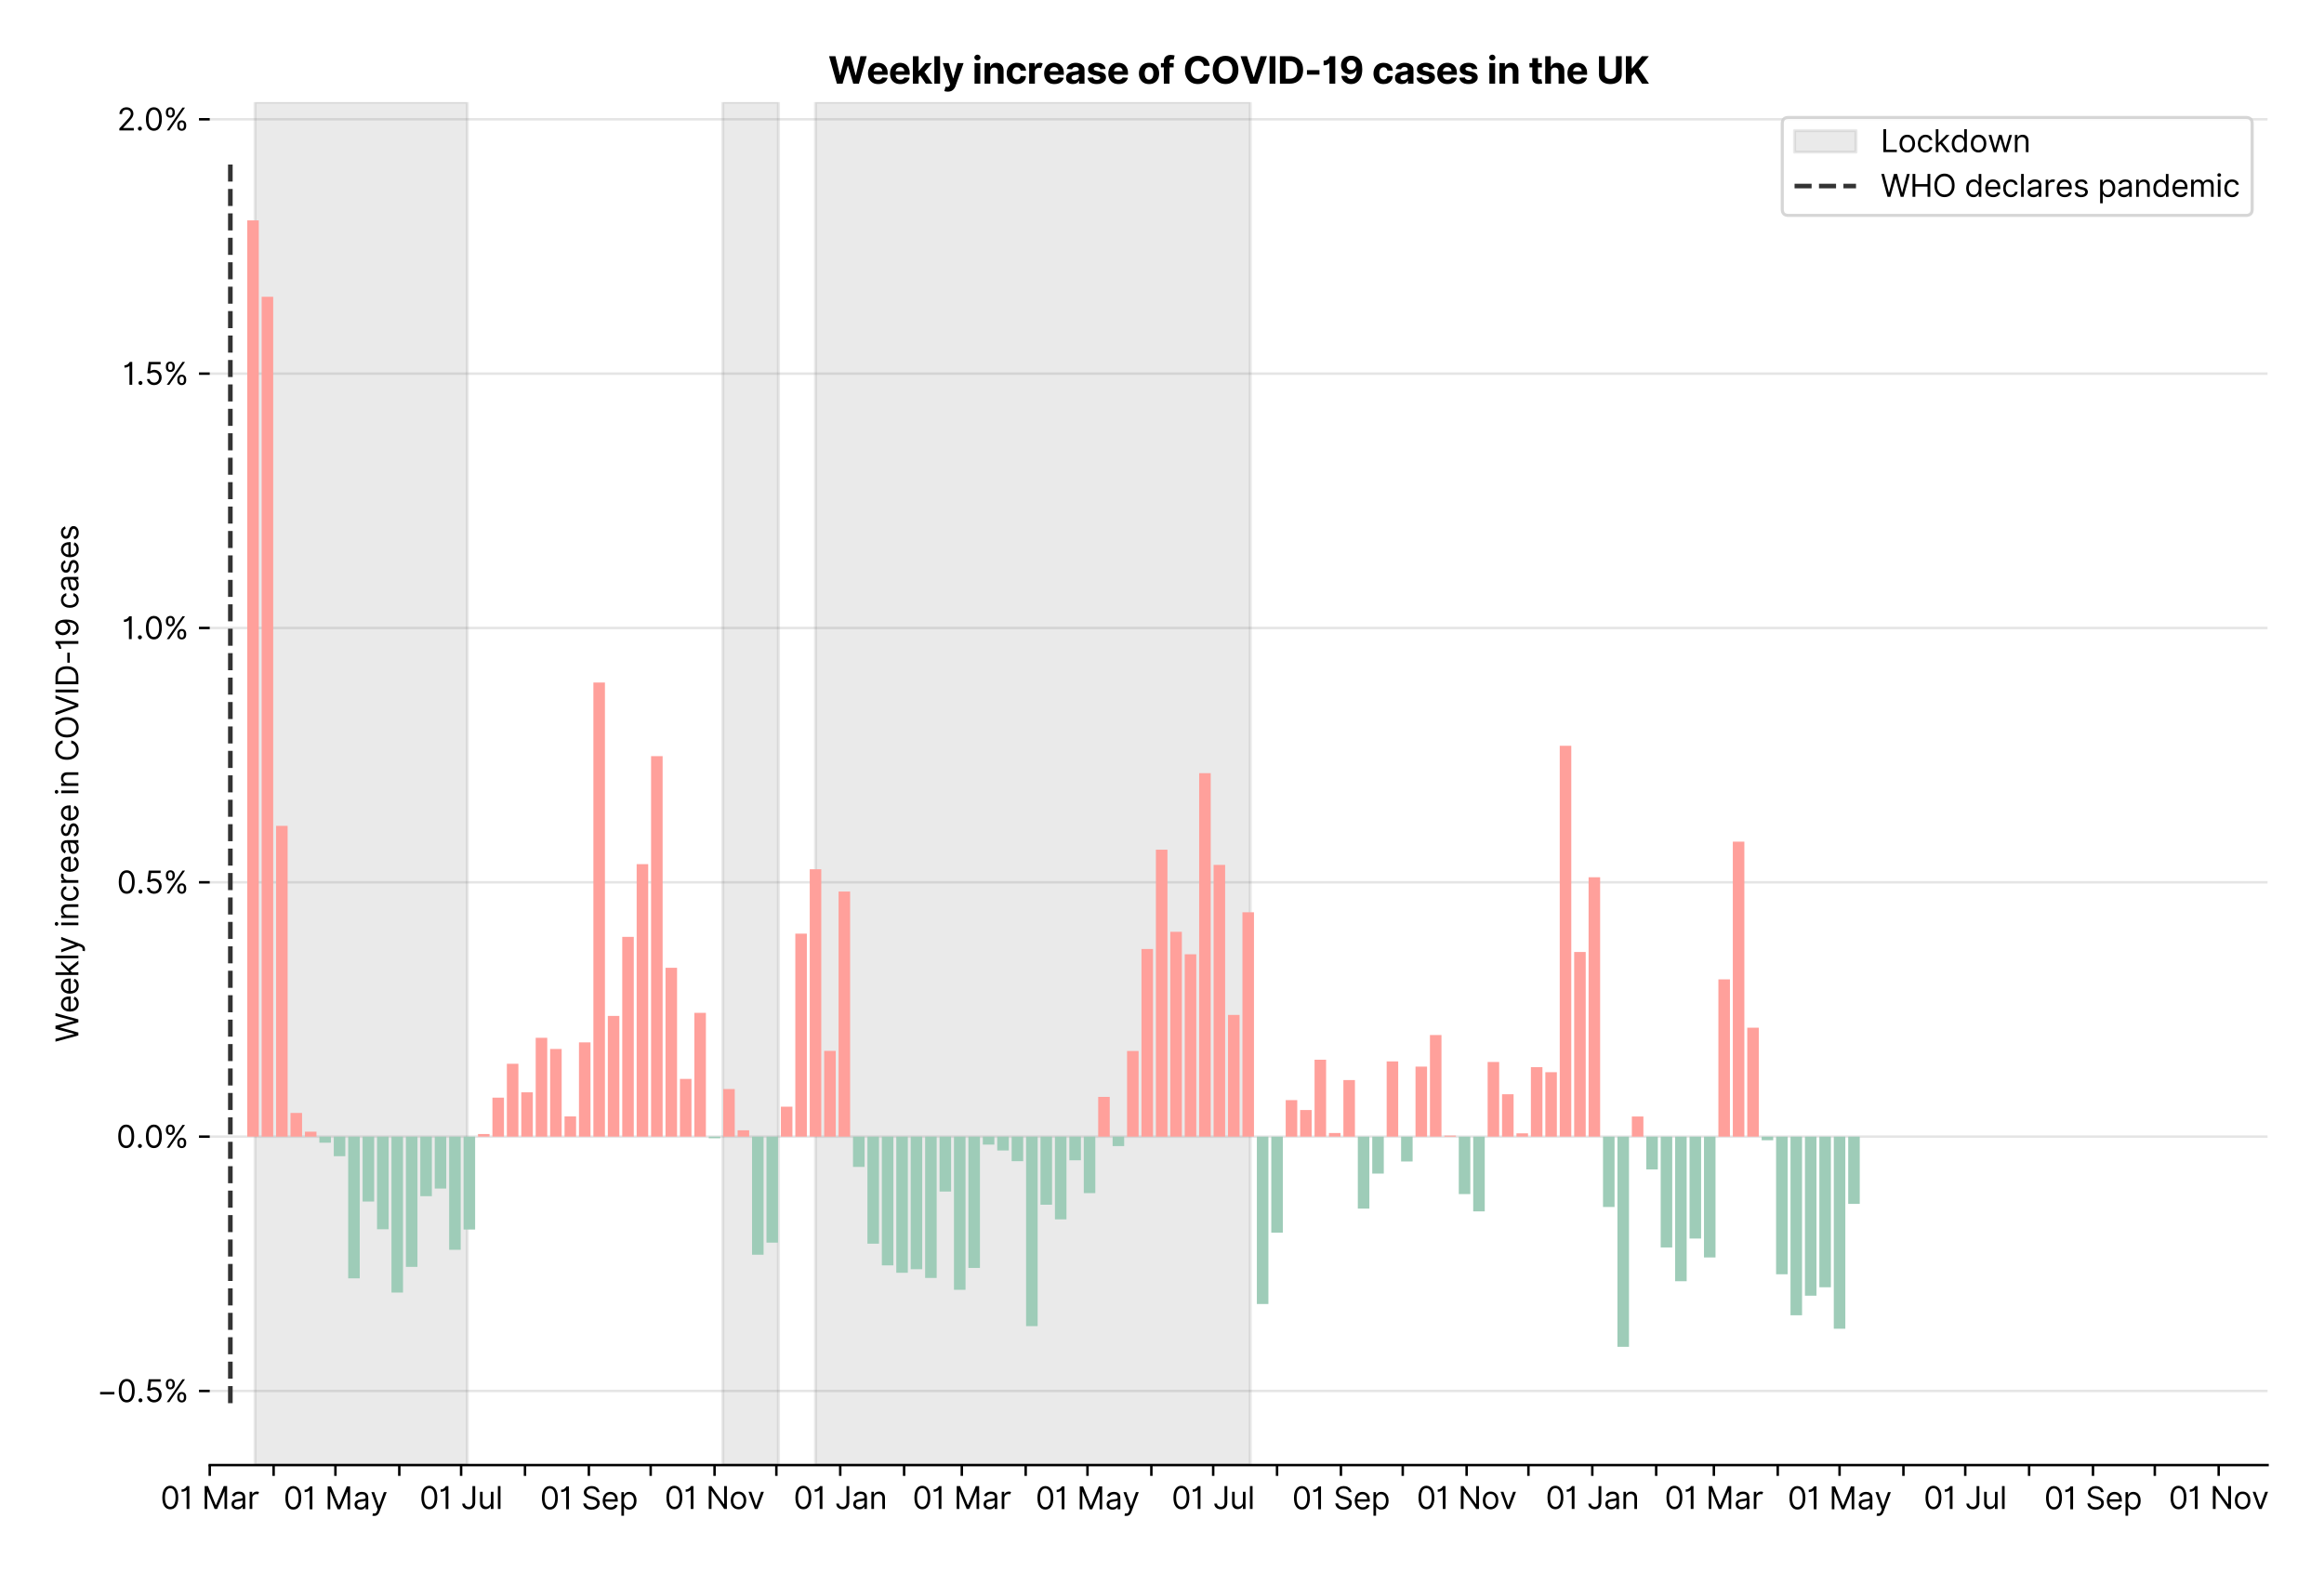 <?xml version="1.0" encoding="utf-8" standalone="no"?>
<!DOCTYPE svg PUBLIC "-//W3C//DTD SVG 1.1//EN"
  "http://www.w3.org/Graphics/SVG/1.1/DTD/svg11.dtd">
<svg xmlns:xlink="http://www.w3.org/1999/xlink" viewBox="0 0 756.22 511.234" xmlns="http://www.w3.org/2000/svg" version="1.1">
 <defs>
  <style type="text/css">*{stroke-linejoin: round; stroke-linecap: butt}</style>
 </defs>
 <g id="figure_1">
  <g id="patch_1">
   <path d="M 0 511.234 
L 756.22 511.234 
L 756.22 0 
L 0 0 
z
" style="fill: #ffffff"/>
  </g>
  <g id="axes_1">
   <g id="patch_2">
    <path d="M 68.248 476.745 
L 737.848 476.745 
L 737.848 33.225 
L 68.248 33.225 
z
" style="fill: #ffffff"/>
   </g>
   <g id="matplotlib.axis_1">
    <g id="xtick_1">
     <g id="line2d_1">
      <defs>
       <path id="m8ff6f5d753" d="M 0 0 
L 0 3.5 
" style="stroke: #000000; stroke-width: 0.8"/>
      </defs>
      <g>
       <use xlink:href="#m8ff6f5d753" x="68.248" y="476.745" style="stroke: #000000; stroke-width: 0.8"/>
      </g>
     </g>
     <g id="text_1">
      <!-- 01 Mar -->
      <g transform="translate(52.212 491.018) scale(0.1 -0.1)">
       <defs>
        <path id="Inter-Regular-30" d="M 2000 -64 
Q 1230 -64 806 561 
Q 382 1186 382 2327 
Q 382 3459 809 4088 
Q 1236 4718 2000 4718 
Q 2764 4718 3191 4088 
Q 3618 3459 3618 2327 
Q 3618 1186 3194 561 
Q 2771 -64 2000 -64 
z
M 2000 436 
Q 2509 436 2791 927 
Q 3073 1418 3073 2327 
Q 3073 3234 2789 3730 
Q 2505 4227 2000 4227 
Q 1496 4227 1211 3730 
Q 927 3234 927 2327 
Q 927 1418 1210 927 
Q 1493 436 2000 436 
z
" transform="scale(0.016)"/>
        <path id="Inter-Regular-31" d="M 1973 4655 
L 1973 0 
L 1409 0 
L 1409 3836 
L 1373 3836 
Q 1341 3773 1209 3692 
Q 1077 3611 868 3551 
Q 659 3491 391 3491 
L 391 3964 
Q 661 3964 859 4061 
Q 1057 4159 1190 4291 
Q 1323 4423 1392 4529 
Q 1461 4636 1473 4655 
L 1973 4655 
z
" transform="scale(0.016)"/>
        <path id="Inter-Regular-20" transform="scale(0.016)"/>
        <path id="Inter-Regular-4d" d="M 564 4655 
L 1236 4655 
L 2818 791 
L 2873 791 
L 4455 4655 
L 5127 4655 
L 5127 0 
L 4600 0 
L 4600 3536 
L 4555 3536 
L 3100 0 
L 2591 0 
L 1136 3536 
L 1091 3536 
L 1091 0 
L 564 0 
L 564 4655 
z
" transform="scale(0.016)"/>
        <path id="Inter-Regular-61" d="M 1518 -82 
Q 1186 -82 916 44 
Q 646 170 486 410 
Q 327 650 327 991 
Q 327 1291 445 1478 
Q 564 1666 761 1773 
Q 959 1880 1199 1933 
Q 1439 1986 1682 2018 
Q 2000 2059 2199 2080 
Q 2398 2102 2490 2154 
Q 2582 2207 2582 2336 
L 2582 2355 
Q 2582 2691 2399 2877 
Q 2216 3064 1846 3064 
Q 1461 3064 1243 2895 
Q 1025 2727 936 2536 
L 427 2718 
Q 564 3036 792 3214 
Q 1021 3393 1292 3464 
Q 1564 3536 1827 3536 
Q 1996 3536 2215 3496 
Q 2434 3457 2640 3334 
Q 2846 3211 2982 2963 
Q 3118 2716 3118 2300 
L 3118 0 
L 2582 0 
L 2582 473 
L 2555 473 
Q 2500 359 2373 229 
Q 2246 100 2034 9 
Q 1823 -82 1518 -82 
z
M 1600 400 
Q 1918 400 2137 525 
Q 2357 650 2469 847 
Q 2582 1045 2582 1264 
L 2582 1755 
Q 2548 1714 2433 1681 
Q 2318 1648 2169 1624 
Q 2021 1600 1881 1583 
Q 1741 1566 1655 1555 
Q 1446 1527 1265 1467 
Q 1084 1407 974 1287 
Q 864 1168 864 964 
Q 864 684 1072 542 
Q 1280 400 1600 400 
z
" transform="scale(0.016)"/>
        <path id="Inter-Regular-72" d="M 491 0 
L 491 3491 
L 1009 3491 
L 1009 2964 
L 1046 2964 
Q 1139 3223 1389 3384 
Q 1639 3545 1955 3545 
Q 2100 3545 2209 3511 
Q 2318 3477 2400 3418 
L 2218 2964 
Q 2161 2993 2085 3010 
Q 2009 3027 1909 3027 
Q 1527 3027 1277 2794 
Q 1027 2561 1027 2209 
L 1027 0 
L 491 0 
z
" transform="scale(0.016)"/>
       </defs>
       <use xlink:href="#Inter-Regular-30"/>
       <use xlink:href="#Inter-Regular-31" x="62.5"/>
       <use xlink:href="#Inter-Regular-20" x="106.676"/>
       <use xlink:href="#Inter-Regular-4d" x="134.801"/>
       <use xlink:href="#Inter-Regular-61" x="225.994"/>
       <use xlink:href="#Inter-Regular-72" x="282.386"/>
      </g>
     </g>
    </g>
    <g id="xtick_2">
     <g id="line2d_2">
      <g>
       <use xlink:href="#m8ff6f5d753" x="89.033" y="476.745" style="stroke: #000000; stroke-width: 0.8"/>
      </g>
     </g>
    </g>
    <g id="xtick_3">
     <g id="line2d_3">
      <g>
       <use xlink:href="#m8ff6f5d753" x="109.147" y="476.745" style="stroke: #000000; stroke-width: 0.8"/>
      </g>
     </g>
     <g id="text_2">
      <!-- 01 May -->
      <g transform="translate(92.243 491.117) scale(0.1 -0.1)">
       <defs>
        <path id="Inter-Regular-79" d="M 818 -1355 
Q 682 -1355 575 -1333 
Q 468 -1311 427 -1291 
L 564 -818 
Q 857 -893 1053 -814 
Q 1250 -736 1391 -345 
L 1509 -18 
L 218 3491 
L 800 3491 
L 1764 709 
L 1800 709 
L 2764 3491 
L 3346 3491 
L 1846 -564 
Q 1550 -1355 818 -1355 
z
" transform="scale(0.016)"/>
       </defs>
       <use xlink:href="#Inter-Regular-30"/>
       <use xlink:href="#Inter-Regular-31" x="62.5"/>
       <use xlink:href="#Inter-Regular-20" x="106.676"/>
       <use xlink:href="#Inter-Regular-4d" x="134.801"/>
       <use xlink:href="#Inter-Regular-61" x="225.994"/>
       <use xlink:href="#Inter-Regular-79" x="282.386"/>
      </g>
     </g>
    </g>
    <g id="xtick_4">
     <g id="line2d_4">
      <g>
       <use xlink:href="#m8ff6f5d753" x="129.931" y="476.745" style="stroke: #000000; stroke-width: 0.8"/>
      </g>
     </g>
    </g>
    <g id="xtick_5">
     <g id="line2d_5">
      <g>
       <use xlink:href="#m8ff6f5d753" x="150.045" y="476.745" style="stroke: #000000; stroke-width: 0.8"/>
      </g>
     </g>
     <g id="text_3">
      <!-- 01 Jul -->
      <g transform="translate(136.501 491.018) scale(0.1 -0.1)">
       <defs>
        <path id="Inter-Regular-4a" d="M 2346 4655 
L 2909 4655 
L 2909 1327 
Q 2909 657 2549 296 
Q 2189 -64 1582 -64 
Q 1200 -64 902 76 
Q 605 216 434 475 
Q 264 734 264 1091 
L 818 1091 
Q 818 795 1034 615 
Q 1250 436 1582 436 
Q 1948 436 2147 664 
Q 2346 893 2346 1327 
L 2346 4655 
z
" transform="scale(0.016)"/>
        <path id="Inter-Regular-75" d="M 2691 1427 
L 2691 3491 
L 3227 3491 
L 3227 0 
L 2691 0 
L 2691 591 
L 2655 591 
Q 2532 325 2273 140 
Q 2014 -45 1618 -45 
Q 1127 -45 809 280 
Q 491 605 491 1273 
L 491 3491 
L 1027 3491 
L 1027 1309 
Q 1027 927 1242 700 
Q 1457 473 1791 473 
Q 1991 473 2199 575 
Q 2407 677 2549 888 
Q 2691 1100 2691 1427 
z
" transform="scale(0.016)"/>
        <path id="Inter-Regular-6c" d="M 1027 4655 
L 1027 0 
L 491 0 
L 491 4655 
L 1027 4655 
z
" transform="scale(0.016)"/>
       </defs>
       <use xlink:href="#Inter-Regular-30"/>
       <use xlink:href="#Inter-Regular-31" x="62.5"/>
       <use xlink:href="#Inter-Regular-20" x="106.676"/>
       <use xlink:href="#Inter-Regular-4a" x="134.801"/>
       <use xlink:href="#Inter-Regular-75" x="189.063"/>
       <use xlink:href="#Inter-Regular-6c" x="247.159"/>
      </g>
     </g>
    </g>
    <g id="xtick_6">
     <g id="line2d_6">
      <g>
       <use xlink:href="#m8ff6f5d753" x="170.829" y="476.745" style="stroke: #000000; stroke-width: 0.8"/>
      </g>
     </g>
    </g>
    <g id="xtick_7">
     <g id="line2d_7">
      <g>
       <use xlink:href="#m8ff6f5d753" x="191.613" y="476.745" style="stroke: #000000; stroke-width: 0.8"/>
      </g>
     </g>
     <g id="text_4">
      <!-- 01 Sep -->
      <g transform="translate(175.726 491.117) scale(0.1 -0.1)">
       <defs>
        <path id="Inter-Regular-53" d="M 3109 3491 
Q 3068 3836 2777 4027 
Q 2486 4218 2064 4218 
Q 1600 4218 1318 3999 
Q 1036 3780 1036 3445 
Q 1036 3195 1189 3042 
Q 1343 2889 1553 2803 
Q 1764 2718 1936 2673 
L 2409 2545 
Q 2591 2498 2815 2414 
Q 3039 2330 3244 2185 
Q 3450 2041 3584 1816 
Q 3718 1591 3718 1264 
Q 3718 886 3521 581 
Q 3325 277 2949 97 
Q 2573 -82 2036 -82 
Q 1286 -82 845 272 
Q 405 627 364 1200 
L 946 1200 
Q 968 936 1124 764 
Q 1280 593 1519 510 
Q 1759 427 2036 427 
Q 2359 427 2616 533 
Q 2873 639 3023 828 
Q 3173 1018 3173 1273 
Q 3173 1505 3043 1650 
Q 2914 1795 2702 1886 
Q 2491 1977 2246 2045 
L 1673 2209 
Q 1127 2366 809 2657 
Q 491 2948 491 3418 
Q 491 3809 703 4101 
Q 916 4393 1276 4555 
Q 1636 4718 2082 4718 
Q 2532 4718 2882 4558 
Q 3232 4398 3437 4120 
Q 3643 3843 3655 3491 
L 3109 3491 
z
" transform="scale(0.016)"/>
        <path id="Inter-Regular-65" d="M 1955 -73 
Q 1450 -73 1085 151 
Q 721 375 524 778 
Q 327 1182 327 1718 
Q 327 2255 524 2665 
Q 721 3075 1074 3305 
Q 1427 3536 1900 3536 
Q 2173 3536 2439 3445 
Q 2705 3355 2923 3151 
Q 3141 2948 3270 2614 
Q 3400 2280 3400 1791 
L 3400 1564 
L 866 1564 
Q 884 1005 1183 707 
Q 1482 409 1955 409 
Q 2271 409 2498 545 
Q 2725 682 2827 955 
L 3346 809 
Q 3223 414 2854 170 
Q 2486 -73 1955 -73 
z
M 866 2027 
L 2855 2027 
Q 2855 2470 2595 2762 
Q 2336 3055 1900 3055 
Q 1593 3055 1368 2911 
Q 1143 2768 1013 2533 
Q 884 2298 866 2027 
z
" transform="scale(0.016)"/>
        <path id="Inter-Regular-70" d="M 491 -1309 
L 491 3491 
L 1009 3491 
L 1009 2936 
L 1073 2936 
Q 1132 3027 1237 3169 
Q 1343 3311 1542 3423 
Q 1741 3536 2082 3536 
Q 2523 3536 2859 3315 
Q 3196 3095 3384 2690 
Q 3573 2286 3573 1736 
Q 3573 1182 3384 776 
Q 3196 370 2861 148 
Q 2527 -73 2091 -73 
Q 1755 -73 1552 39 
Q 1350 152 1241 296 
Q 1132 441 1073 536 
L 1027 536 
L 1027 -1309 
L 491 -1309 
z
M 1018 1745 
Q 1018 1152 1276 780 
Q 1534 409 2018 409 
Q 2355 409 2581 587 
Q 2807 766 2921 1069 
Q 3036 1373 3036 1745 
Q 3036 2114 2923 2410 
Q 2811 2707 2585 2881 
Q 2359 3055 2018 3055 
Q 1527 3055 1272 2693 
Q 1018 2332 1018 1745 
z
" transform="scale(0.016)"/>
       </defs>
       <use xlink:href="#Inter-Regular-30"/>
       <use xlink:href="#Inter-Regular-31" x="62.5"/>
       <use xlink:href="#Inter-Regular-20" x="106.676"/>
       <use xlink:href="#Inter-Regular-53" x="134.801"/>
       <use xlink:href="#Inter-Regular-65" x="198.58"/>
       <use xlink:href="#Inter-Regular-70" x="256.818"/>
      </g>
     </g>
    </g>
    <g id="xtick_8">
     <g id="line2d_8">
      <g>
       <use xlink:href="#m8ff6f5d753" x="211.727" y="476.745" style="stroke: #000000; stroke-width: 0.8"/>
      </g>
     </g>
    </g>
    <g id="xtick_9">
     <g id="line2d_9">
      <g>
       <use xlink:href="#m8ff6f5d753" x="232.512" y="476.745" style="stroke: #000000; stroke-width: 0.8"/>
      </g>
     </g>
     <g id="text_5">
      <!-- 01 Nov -->
      <g transform="translate(216.24 491.018) scale(0.1 -0.1)">
       <defs>
        <path id="Inter-Regular-4e" d="M 4255 4655 
L 4255 0 
L 3709 0 
L 1173 3655 
L 1127 3655 
L 1127 0 
L 564 0 
L 564 4655 
L 1109 4655 
L 3655 991 
L 3700 991 
L 3700 4655 
L 4255 4655 
z
" transform="scale(0.016)"/>
        <path id="Inter-Regular-6f" d="M 1909 -73 
Q 1436 -73 1080 152 
Q 725 377 526 781 
Q 327 1186 327 1727 
Q 327 2273 526 2679 
Q 725 3086 1080 3311 
Q 1436 3536 1909 3536 
Q 2382 3536 2737 3311 
Q 3093 3086 3292 2679 
Q 3491 2273 3491 1727 
Q 3491 1186 3292 781 
Q 3093 377 2737 152 
Q 2382 -73 1909 -73 
z
M 1909 409 
Q 2268 409 2500 593 
Q 2732 777 2843 1077 
Q 2955 1377 2955 1727 
Q 2955 2077 2843 2379 
Q 2732 2682 2500 2868 
Q 2268 3055 1909 3055 
Q 1550 3055 1318 2868 
Q 1086 2682 975 2379 
Q 864 2077 864 1727 
Q 864 1377 975 1077 
Q 1086 777 1318 593 
Q 1550 409 1909 409 
z
" transform="scale(0.016)"/>
        <path id="Inter-Regular-76" d="M 3346 3491 
L 2055 0 
L 1509 0 
L 218 3491 
L 800 3491 
L 1764 709 
L 1800 709 
L 2764 3491 
L 3346 3491 
z
" transform="scale(0.016)"/>
       </defs>
       <use xlink:href="#Inter-Regular-30"/>
       <use xlink:href="#Inter-Regular-31" x="62.5"/>
       <use xlink:href="#Inter-Regular-20" x="106.676"/>
       <use xlink:href="#Inter-Regular-4e" x="134.801"/>
       <use xlink:href="#Inter-Regular-6f" x="210.085"/>
       <use xlink:href="#Inter-Regular-76" x="269.744"/>
      </g>
     </g>
    </g>
    <g id="xtick_10">
     <g id="line2d_10">
      <g>
       <use xlink:href="#m8ff6f5d753" x="252.625" y="476.745" style="stroke: #000000; stroke-width: 0.8"/>
      </g>
     </g>
    </g>
    <g id="xtick_11">
     <g id="line2d_11">
      <g>
       <use xlink:href="#m8ff6f5d753" x="273.41" y="476.745" style="stroke: #000000; stroke-width: 0.8"/>
      </g>
     </g>
     <g id="text_6">
      <!-- 01 Jan -->
      <g transform="translate(258.211 491.018) scale(0.1 -0.1)">
       <defs>
        <path id="Inter-Regular-6e" d="M 1027 2100 
L 1027 0 
L 491 0 
L 491 3491 
L 1009 3491 
L 1009 2945 
L 1055 2945 
Q 1177 3211 1427 3373 
Q 1677 3536 2073 3536 
Q 2602 3536 2928 3211 
Q 3255 2886 3255 2218 
L 3255 0 
L 2718 0 
L 2718 2182 
Q 2718 2593 2504 2824 
Q 2291 3055 1918 3055 
Q 1534 3055 1280 2806 
Q 1027 2557 1027 2100 
z
" transform="scale(0.016)"/>
       </defs>
       <use xlink:href="#Inter-Regular-30"/>
       <use xlink:href="#Inter-Regular-31" x="62.5"/>
       <use xlink:href="#Inter-Regular-20" x="106.676"/>
       <use xlink:href="#Inter-Regular-4a" x="134.801"/>
       <use xlink:href="#Inter-Regular-61" x="189.063"/>
       <use xlink:href="#Inter-Regular-6e" x="245.455"/>
      </g>
     </g>
    </g>
    <g id="xtick_12">
     <g id="line2d_12">
      <g>
       <use xlink:href="#m8ff6f5d753" x="294.194" y="476.745" style="stroke: #000000; stroke-width: 0.8"/>
      </g>
     </g>
    </g>
    <g id="xtick_13">
     <g id="line2d_13">
      <g>
       <use xlink:href="#m8ff6f5d753" x="312.967" y="476.745" style="stroke: #000000; stroke-width: 0.8"/>
      </g>
     </g>
     <g id="text_7">
      <!-- 01 Mar -->
      <g transform="translate(296.93 491.018) scale(0.1 -0.1)">
       <use xlink:href="#Inter-Regular-30"/>
       <use xlink:href="#Inter-Regular-31" x="62.5"/>
       <use xlink:href="#Inter-Regular-20" x="106.676"/>
       <use xlink:href="#Inter-Regular-4d" x="134.801"/>
       <use xlink:href="#Inter-Regular-61" x="225.994"/>
       <use xlink:href="#Inter-Regular-72" x="282.386"/>
      </g>
     </g>
    </g>
    <g id="xtick_14">
     <g id="line2d_14">
      <g>
       <use xlink:href="#m8ff6f5d753" x="333.751" y="476.745" style="stroke: #000000; stroke-width: 0.8"/>
      </g>
     </g>
    </g>
    <g id="xtick_15">
     <g id="line2d_15">
      <g>
       <use xlink:href="#m8ff6f5d753" x="353.865" y="476.745" style="stroke: #000000; stroke-width: 0.8"/>
      </g>
     </g>
     <g id="text_8">
      <!-- 01 May -->
      <g transform="translate(336.962 491.117) scale(0.1 -0.1)">
       <use xlink:href="#Inter-Regular-30"/>
       <use xlink:href="#Inter-Regular-31" x="62.5"/>
       <use xlink:href="#Inter-Regular-20" x="106.676"/>
       <use xlink:href="#Inter-Regular-4d" x="134.801"/>
       <use xlink:href="#Inter-Regular-61" x="225.994"/>
       <use xlink:href="#Inter-Regular-79" x="282.386"/>
      </g>
     </g>
    </g>
    <g id="xtick_16">
     <g id="line2d_16">
      <g>
       <use xlink:href="#m8ff6f5d753" x="374.649" y="476.745" style="stroke: #000000; stroke-width: 0.8"/>
      </g>
     </g>
    </g>
    <g id="xtick_17">
     <g id="line2d_17">
      <g>
       <use xlink:href="#m8ff6f5d753" x="394.763" y="476.745" style="stroke: #000000; stroke-width: 0.8"/>
      </g>
     </g>
     <g id="text_9">
      <!-- 01 Jul -->
      <g transform="translate(381.22 491.018) scale(0.1 -0.1)">
       <use xlink:href="#Inter-Regular-30"/>
       <use xlink:href="#Inter-Regular-31" x="62.5"/>
       <use xlink:href="#Inter-Regular-20" x="106.676"/>
       <use xlink:href="#Inter-Regular-4a" x="134.801"/>
       <use xlink:href="#Inter-Regular-75" x="189.063"/>
       <use xlink:href="#Inter-Regular-6c" x="247.159"/>
      </g>
     </g>
    </g>
    <g id="xtick_18">
     <g id="line2d_18">
      <g>
       <use xlink:href="#m8ff6f5d753" x="415.548" y="476.745" style="stroke: #000000; stroke-width: 0.8"/>
      </g>
     </g>
    </g>
    <g id="xtick_19">
     <g id="line2d_19">
      <g>
       <use xlink:href="#m8ff6f5d753" x="436.332" y="476.745" style="stroke: #000000; stroke-width: 0.8"/>
      </g>
     </g>
     <g id="text_10">
      <!-- 01 Sep -->
      <g transform="translate(420.444 491.117) scale(0.1 -0.1)">
       <use xlink:href="#Inter-Regular-30"/>
       <use xlink:href="#Inter-Regular-31" x="62.5"/>
       <use xlink:href="#Inter-Regular-20" x="106.676"/>
       <use xlink:href="#Inter-Regular-53" x="134.801"/>
       <use xlink:href="#Inter-Regular-65" x="198.58"/>
       <use xlink:href="#Inter-Regular-70" x="256.818"/>
      </g>
     </g>
    </g>
    <g id="xtick_20">
     <g id="line2d_20">
      <g>
       <use xlink:href="#m8ff6f5d753" x="456.446" y="476.745" style="stroke: #000000; stroke-width: 0.8"/>
      </g>
     </g>
    </g>
    <g id="xtick_21">
     <g id="line2d_21">
      <g>
       <use xlink:href="#m8ff6f5d753" x="477.23" y="476.745" style="stroke: #000000; stroke-width: 0.8"/>
      </g>
     </g>
     <g id="text_11">
      <!-- 01 Nov -->
      <g transform="translate(460.959 491.018) scale(0.1 -0.1)">
       <use xlink:href="#Inter-Regular-30"/>
       <use xlink:href="#Inter-Regular-31" x="62.5"/>
       <use xlink:href="#Inter-Regular-20" x="106.676"/>
       <use xlink:href="#Inter-Regular-4e" x="134.801"/>
       <use xlink:href="#Inter-Regular-6f" x="210.085"/>
       <use xlink:href="#Inter-Regular-76" x="269.744"/>
      </g>
     </g>
    </g>
    <g id="xtick_22">
     <g id="line2d_22">
      <g>
       <use xlink:href="#m8ff6f5d753" x="497.344" y="476.745" style="stroke: #000000; stroke-width: 0.8"/>
      </g>
     </g>
    </g>
    <g id="xtick_23">
     <g id="line2d_23">
      <g>
       <use xlink:href="#m8ff6f5d753" x="518.128" y="476.745" style="stroke: #000000; stroke-width: 0.8"/>
      </g>
     </g>
     <g id="text_12">
      <!-- 01 Jan -->
      <g transform="translate(502.929 491.018) scale(0.1 -0.1)">
       <use xlink:href="#Inter-Regular-30"/>
       <use xlink:href="#Inter-Regular-31" x="62.5"/>
       <use xlink:href="#Inter-Regular-20" x="106.676"/>
       <use xlink:href="#Inter-Regular-4a" x="134.801"/>
       <use xlink:href="#Inter-Regular-61" x="189.063"/>
       <use xlink:href="#Inter-Regular-6e" x="245.455"/>
      </g>
     </g>
    </g>
    <g id="xtick_24">
     <g id="line2d_24">
      <g>
       <use xlink:href="#m8ff6f5d753" x="538.913" y="476.745" style="stroke: #000000; stroke-width: 0.8"/>
      </g>
     </g>
    </g>
    <g id="xtick_25">
     <g id="line2d_25">
      <g>
       <use xlink:href="#m8ff6f5d753" x="557.686" y="476.745" style="stroke: #000000; stroke-width: 0.8"/>
      </g>
     </g>
     <g id="text_13">
      <!-- 01 Mar -->
      <g transform="translate(541.649 491.018) scale(0.1 -0.1)">
       <use xlink:href="#Inter-Regular-30"/>
       <use xlink:href="#Inter-Regular-31" x="62.5"/>
       <use xlink:href="#Inter-Regular-20" x="106.676"/>
       <use xlink:href="#Inter-Regular-4d" x="134.801"/>
       <use xlink:href="#Inter-Regular-61" x="225.994"/>
       <use xlink:href="#Inter-Regular-72" x="282.386"/>
      </g>
     </g>
    </g>
    <g id="xtick_26">
     <g id="line2d_26">
      <g>
       <use xlink:href="#m8ff6f5d753" x="578.47" y="476.745" style="stroke: #000000; stroke-width: 0.8"/>
      </g>
     </g>
    </g>
    <g id="xtick_27">
     <g id="line2d_27">
      <g>
       <use xlink:href="#m8ff6f5d753" x="598.584" y="476.745" style="stroke: #000000; stroke-width: 0.8"/>
      </g>
     </g>
     <g id="text_14">
      <!-- 01 May -->
      <g transform="translate(581.681 491.117) scale(0.1 -0.1)">
       <use xlink:href="#Inter-Regular-30"/>
       <use xlink:href="#Inter-Regular-31" x="62.5"/>
       <use xlink:href="#Inter-Regular-20" x="106.676"/>
       <use xlink:href="#Inter-Regular-4d" x="134.801"/>
       <use xlink:href="#Inter-Regular-61" x="225.994"/>
       <use xlink:href="#Inter-Regular-79" x="282.386"/>
      </g>
     </g>
    </g>
    <g id="xtick_28">
     <g id="line2d_28">
      <g>
       <use xlink:href="#m8ff6f5d753" x="619.368" y="476.745" style="stroke: #000000; stroke-width: 0.8"/>
      </g>
     </g>
    </g>
    <g id="xtick_29">
     <g id="line2d_29">
      <g>
       <use xlink:href="#m8ff6f5d753" x="639.482" y="476.745" style="stroke: #000000; stroke-width: 0.8"/>
      </g>
     </g>
     <g id="text_15">
      <!-- 01 Jul -->
      <g transform="translate(625.938 491.018) scale(0.1 -0.1)">
       <use xlink:href="#Inter-Regular-30"/>
       <use xlink:href="#Inter-Regular-31" x="62.5"/>
       <use xlink:href="#Inter-Regular-20" x="106.676"/>
       <use xlink:href="#Inter-Regular-4a" x="134.801"/>
       <use xlink:href="#Inter-Regular-75" x="189.063"/>
       <use xlink:href="#Inter-Regular-6c" x="247.159"/>
      </g>
     </g>
    </g>
    <g id="xtick_30">
     <g id="line2d_30">
      <g>
       <use xlink:href="#m8ff6f5d753" x="660.266" y="476.745" style="stroke: #000000; stroke-width: 0.8"/>
      </g>
     </g>
    </g>
    <g id="xtick_31">
     <g id="line2d_31">
      <g>
       <use xlink:href="#m8ff6f5d753" x="681.05" y="476.745" style="stroke: #000000; stroke-width: 0.8"/>
      </g>
     </g>
     <g id="text_16">
      <!-- 01 Sep -->
      <g transform="translate(665.163 491.117) scale(0.1 -0.1)">
       <use xlink:href="#Inter-Regular-30"/>
       <use xlink:href="#Inter-Regular-31" x="62.5"/>
       <use xlink:href="#Inter-Regular-20" x="106.676"/>
       <use xlink:href="#Inter-Regular-53" x="134.801"/>
       <use xlink:href="#Inter-Regular-65" x="198.58"/>
       <use xlink:href="#Inter-Regular-70" x="256.818"/>
      </g>
     </g>
    </g>
    <g id="xtick_32">
     <g id="line2d_32">
      <g>
       <use xlink:href="#m8ff6f5d753" x="701.164" y="476.745" style="stroke: #000000; stroke-width: 0.8"/>
      </g>
     </g>
    </g>
    <g id="xtick_33">
     <g id="line2d_33">
      <g>
       <use xlink:href="#m8ff6f5d753" x="721.949" y="476.745" style="stroke: #000000; stroke-width: 0.8"/>
      </g>
     </g>
     <g id="text_17">
      <!-- 01 Nov -->
      <g transform="translate(705.678 491.018) scale(0.1 -0.1)">
       <use xlink:href="#Inter-Regular-30"/>
       <use xlink:href="#Inter-Regular-31" x="62.5"/>
       <use xlink:href="#Inter-Regular-20" x="106.676"/>
       <use xlink:href="#Inter-Regular-4e" x="134.801"/>
       <use xlink:href="#Inter-Regular-6f" x="210.085"/>
       <use xlink:href="#Inter-Regular-76" x="269.744"/>
      </g>
     </g>
    </g>
   </g>
   <g id="matplotlib.axis_2">
    <g id="ytick_1">
     <g id="line2d_34">
      <path d="M 68.248 452.617 
L 737.848 452.617 
" clip-path="url(#pb27b755fb0)" style="fill: none; stroke: #e5e5e5; stroke-width: 0.8; stroke-linecap: square"/>
     </g>
     <g id="line2d_35">
      <defs>
       <path id="m79e89b0350" d="M 0 0 
L -3.5 0 
" style="stroke: #000000; stroke-width: 0.8"/>
      </defs>
      <g>
       <use xlink:href="#m79e89b0350" x="68.248" y="452.617" style="stroke: #000000; stroke-width: 0.8"/>
      </g>
     </g>
     <g id="text_18">
      <!-- −0.5% -->
      <g transform="translate(31.617 456.254) scale(0.1 -0.1)">
       <defs>
        <path id="Inter-Regular-2212" d="M 3509 2073 
L 3509 1564 
L 600 1564 
L 600 2073 
L 3509 2073 
z
" transform="scale(0.016)"/>
        <path id="Inter-Regular-2e" d="M 882 -36 
Q 714 -36 593 84 
Q 473 205 473 373 
Q 473 541 593 661 
Q 714 782 882 782 
Q 1050 782 1170 661 
Q 1291 541 1291 373 
Q 1291 205 1170 84 
Q 1050 -36 882 -36 
z
" transform="scale(0.016)"/>
        <path id="Inter-Regular-35" d="M 1936 -64 
Q 1536 -64 1216 95 
Q 896 255 702 532 
Q 509 809 491 1164 
L 1036 1164 
Q 1068 848 1324 642 
Q 1580 436 1936 436 
Q 2223 436 2447 570 
Q 2671 705 2799 940 
Q 2927 1175 2927 1473 
Q 2927 1777 2794 2017 
Q 2661 2257 2429 2395 
Q 2198 2534 1900 2536 
Q 1686 2539 1461 2472 
Q 1236 2405 1091 2300 
L 564 2364 
L 846 4655 
L 3264 4655 
L 3264 4155 
L 1318 4155 
L 1155 2782 
L 1182 2782 
Q 1325 2895 1541 2970 
Q 1757 3045 1991 3045 
Q 2418 3045 2753 2842 
Q 3089 2639 3281 2286 
Q 3473 1934 3473 1482 
Q 3473 1036 3274 687 
Q 3075 339 2727 137 
Q 2380 -64 1936 -64 
z
" transform="scale(0.016)"/>
        <path id="Inter-Regular-25" d="M 2855 873 
L 2855 1118 
Q 2855 1373 2960 1585 
Q 3066 1798 3269 1926 
Q 3473 2055 3764 2055 
Q 4059 2055 4259 1926 
Q 4459 1798 4561 1585 
Q 4664 1373 4664 1118 
L 4664 873 
Q 4664 618 4560 405 
Q 4457 193 4256 64 
Q 4055 -64 3764 -64 
Q 3468 -64 3266 64 
Q 3064 193 2959 405 
Q 2855 618 2855 873 
z
M 536 3536 
L 536 3782 
Q 536 4036 642 4248 
Q 748 4461 951 4589 
Q 1155 4718 1446 4718 
Q 1741 4718 1941 4589 
Q 2141 4461 2243 4248 
Q 2346 4036 2346 3782 
L 2346 3536 
Q 2346 3282 2242 3069 
Q 2139 2857 1937 2728 
Q 1736 2600 1446 2600 
Q 1150 2600 948 2728 
Q 746 2857 641 3069 
Q 536 3282 536 3536 
z
M 709 0 
L 3909 4655 
L 4427 4655 
L 1227 0 
L 709 0 
z
M 3318 1118 
L 3318 873 
Q 3318 661 3418 494 
Q 3518 327 3764 327 
Q 4002 327 4101 494 
Q 4200 661 4200 873 
L 4200 1118 
Q 4200 1330 4104 1497 
Q 4009 1664 3764 1664 
Q 3525 1664 3421 1497 
Q 3318 1330 3318 1118 
z
M 1000 3782 
L 1000 3536 
Q 1000 3325 1100 3158 
Q 1200 2991 1446 2991 
Q 1684 2991 1783 3158 
Q 1882 3325 1882 3536 
L 1882 3782 
Q 1882 3993 1786 4160 
Q 1691 4327 1446 4327 
Q 1207 4327 1103 4160 
Q 1000 3993 1000 3782 
z
" transform="scale(0.016)"/>
       </defs>
       <use xlink:href="#Inter-Regular-2212"/>
       <use xlink:href="#Inter-Regular-30" x="64.205"/>
       <use xlink:href="#Inter-Regular-2e" x="126.705"/>
       <use xlink:href="#Inter-Regular-35" x="154.261"/>
       <use xlink:href="#Inter-Regular-25" x="215.057"/>
      </g>
     </g>
    </g>
    <g id="ytick_2">
     <g id="line2d_36">
      <path d="M 68.248 369.857 
L 737.848 369.857 
" clip-path="url(#pb27b755fb0)" style="fill: none; stroke: #e5e5e5; stroke-width: 0.8; stroke-linecap: square"/>
     </g>
     <g id="line2d_37">
      <g>
       <use xlink:href="#m79e89b0350" x="68.248" y="369.857" style="stroke: #000000; stroke-width: 0.8"/>
      </g>
     </g>
     <g id="text_19">
      <!-- 0.0% -->
      <g transform="translate(37.867 373.493) scale(0.1 -0.1)">
       <use xlink:href="#Inter-Regular-30"/>
       <use xlink:href="#Inter-Regular-2e" x="62.5"/>
       <use xlink:href="#Inter-Regular-30" x="90.057"/>
       <use xlink:href="#Inter-Regular-25" x="152.557"/>
      </g>
     </g>
    </g>
    <g id="ytick_3">
     <g id="line2d_38">
      <path d="M 68.248 287.096 
L 737.848 287.096 
" clip-path="url(#pb27b755fb0)" style="fill: none; stroke: #e5e5e5; stroke-width: 0.8; stroke-linecap: square"/>
     </g>
     <g id="line2d_39">
      <g>
       <use xlink:href="#m79e89b0350" x="68.248" y="287.096" style="stroke: #000000; stroke-width: 0.8"/>
      </g>
     </g>
     <g id="text_20">
      <!-- 0.5% -->
      <g transform="translate(38.038 290.733) scale(0.1 -0.1)">
       <use xlink:href="#Inter-Regular-30"/>
       <use xlink:href="#Inter-Regular-2e" x="62.5"/>
       <use xlink:href="#Inter-Regular-35" x="90.057"/>
       <use xlink:href="#Inter-Regular-25" x="150.852"/>
      </g>
     </g>
    </g>
    <g id="ytick_4">
     <g id="line2d_40">
      <path d="M 68.248 204.335 
L 737.848 204.335 
" clip-path="url(#pb27b755fb0)" style="fill: none; stroke: #e5e5e5; stroke-width: 0.8; stroke-linecap: square"/>
     </g>
     <g id="line2d_41">
      <g>
       <use xlink:href="#m79e89b0350" x="68.248" y="204.335" style="stroke: #000000; stroke-width: 0.8"/>
      </g>
     </g>
     <g id="text_21">
      <!-- 1.0% -->
      <g transform="translate(39.7 207.972) scale(0.1 -0.1)">
       <use xlink:href="#Inter-Regular-31"/>
       <use xlink:href="#Inter-Regular-2e" x="44.176"/>
       <use xlink:href="#Inter-Regular-30" x="71.733"/>
       <use xlink:href="#Inter-Regular-25" x="134.233"/>
      </g>
     </g>
    </g>
    <g id="ytick_5">
     <g id="line2d_42">
      <path d="M 68.248 121.575 
L 737.848 121.575 
" clip-path="url(#pb27b755fb0)" style="fill: none; stroke: #e5e5e5; stroke-width: 0.8; stroke-linecap: square"/>
     </g>
     <g id="line2d_43">
      <g>
       <use xlink:href="#m79e89b0350" x="68.248" y="121.575" style="stroke: #000000; stroke-width: 0.8"/>
      </g>
     </g>
     <g id="text_22">
      <!-- 1.5% -->
      <g transform="translate(39.87 125.211) scale(0.1 -0.1)">
       <use xlink:href="#Inter-Regular-31"/>
       <use xlink:href="#Inter-Regular-2e" x="44.176"/>
       <use xlink:href="#Inter-Regular-35" x="71.733"/>
       <use xlink:href="#Inter-Regular-25" x="132.528"/>
      </g>
     </g>
    </g>
    <g id="ytick_6">
     <g id="line2d_44">
      <path d="M 68.248 38.814 
L 737.848 38.814 
" clip-path="url(#pb27b755fb0)" style="fill: none; stroke: #e5e5e5; stroke-width: 0.8; stroke-linecap: square"/>
     </g>
     <g id="line2d_45">
      <g>
       <use xlink:href="#m79e89b0350" x="68.248" y="38.814" style="stroke: #000000; stroke-width: 0.8"/>
      </g>
     </g>
     <g id="text_23">
      <!-- 2.0% -->
      <g transform="translate(38.066 42.451) scale(0.1 -0.1)">
       <defs>
        <path id="Inter-Regular-32" d="M 482 0 
L 482 409 
L 2018 2091 
Q 2289 2386 2464 2605 
Q 2639 2825 2724 3019 
Q 2809 3214 2809 3427 
Q 2809 3795 2553 4011 
Q 2298 4227 1918 4227 
Q 1514 4227 1275 3985 
Q 1036 3743 1036 3345 
L 500 3345 
Q 500 3755 688 4064 
Q 877 4373 1203 4545 
Q 1530 4718 1936 4718 
Q 2346 4718 2661 4545 
Q 2977 4373 3156 4079 
Q 3336 3786 3336 3427 
Q 3336 3170 3244 2926 
Q 3152 2682 2926 2383 
Q 2700 2084 2300 1655 
L 1255 536 
L 1255 500 
L 3418 500 
L 3418 0 
L 482 0 
z
" transform="scale(0.016)"/>
       </defs>
       <use xlink:href="#Inter-Regular-32"/>
       <use xlink:href="#Inter-Regular-2e" x="60.511"/>
       <use xlink:href="#Inter-Regular-30" x="88.068"/>
       <use xlink:href="#Inter-Regular-25" x="150.568"/>
      </g>
     </g>
    </g>
    <g id="text_24">
     <!-- Weekly increase in COVID-19 cases -->
     <g transform="translate(25.5 339.178) rotate(-90) scale(0.1 -0.1)">
      <defs>
       <path id="Inter-Regular-57" d="M 1409 0 
L 136 4655 
L 709 4655 
L 1682 864 
L 1727 864 
L 2718 4655 
L 3355 4655 
L 4346 864 
L 4391 864 
L 5364 4655 
L 5936 4655 
L 4664 0 
L 4082 0 
L 3055 3709 
L 3018 3709 
L 1991 0 
L 1409 0 
z
" transform="scale(0.016)"/>
       <path id="Inter-Regular-6b" d="M 491 0 
L 491 4655 
L 1027 4655 
L 1027 1936 
L 1091 1936 
L 2618 3491 
L 3282 3491 
L 1807 2000 
L 3391 0 
L 2709 0 
L 1402 1655 
L 1027 1307 
L 1027 0 
L 491 0 
z
" transform="scale(0.016)"/>
       <path id="Inter-Regular-69" d="M 491 0 
L 491 3491 
L 1027 3491 
L 1027 0 
L 491 0 
z
M 764 4073 
Q 607 4073 494 4179 
Q 382 4286 382 4436 
Q 382 4586 494 4693 
Q 607 4800 764 4800 
Q 921 4800 1033 4693 
Q 1146 4586 1146 4436 
Q 1146 4286 1033 4179 
Q 921 4073 764 4073 
z
" transform="scale(0.016)"/>
       <path id="Inter-Regular-63" d="M 1909 -73 
Q 1418 -73 1063 159 
Q 709 391 518 798 
Q 327 1205 327 1727 
Q 327 2259 524 2667 
Q 721 3075 1074 3305 
Q 1427 3536 1900 3536 
Q 2268 3536 2563 3400 
Q 2859 3264 3047 3018 
Q 3236 2773 3282 2445 
L 2746 2445 
Q 2684 2684 2474 2869 
Q 2264 3055 1909 3055 
Q 1439 3055 1151 2697 
Q 864 2339 864 1745 
Q 864 1139 1148 774 
Q 1432 409 1909 409 
Q 2223 409 2447 570 
Q 2671 732 2746 1018 
L 3282 1018 
Q 3236 709 3058 462 
Q 2880 216 2588 71 
Q 2296 -73 1909 -73 
z
" transform="scale(0.016)"/>
       <path id="Inter-Regular-73" d="M 2964 2709 
L 2482 2573 
Q 2411 2755 2245 2914 
Q 2080 3073 1727 3073 
Q 1407 3073 1194 2926 
Q 982 2780 982 2555 
Q 982 2355 1127 2239 
Q 1273 2123 1582 2045 
L 2100 1918 
Q 3027 1691 3027 973 
Q 3027 673 2855 436 
Q 2684 200 2377 63 
Q 2071 -73 1664 -73 
Q 1130 -73 780 159 
Q 430 391 336 836 
L 846 964 
Q 989 400 1655 400 
Q 2030 400 2251 560 
Q 2473 720 2473 945 
Q 2473 1316 1955 1436 
L 1373 1573 
Q 893 1686 669 1926 
Q 446 2166 446 2527 
Q 446 2823 613 3050 
Q 780 3277 1069 3406 
Q 1359 3536 1727 3536 
Q 2246 3536 2542 3309 
Q 2839 3082 2964 2709 
z
" transform="scale(0.016)"/>
       <path id="Inter-Regular-43" d="M 4309 3200 
L 3746 3200 
Q 3677 3523 3484 3743 
Q 3291 3964 3018 4077 
Q 2746 4191 2436 4191 
Q 2014 4191 1672 3977 
Q 1330 3764 1128 3348 
Q 927 2932 927 2327 
Q 927 1723 1128 1307 
Q 1330 891 1672 677 
Q 2014 464 2436 464 
Q 2746 464 3018 577 
Q 3291 691 3484 911 
Q 3677 1132 3746 1455 
L 4309 1455 
Q 4223 977 3957 637 
Q 3691 298 3298 117 
Q 2905 -64 2436 -64 
Q 1841 -64 1377 227 
Q 914 518 648 1054 
Q 382 1591 382 2327 
Q 382 3064 648 3600 
Q 914 4136 1377 4427 
Q 1841 4718 2436 4718 
Q 2905 4718 3298 4537 
Q 3691 4357 3957 4017 
Q 4223 3677 4309 3200 
z
" transform="scale(0.016)"/>
       <path id="Inter-Regular-4f" d="M 4491 2327 
Q 4491 1591 4225 1054 
Q 3959 518 3495 227 
Q 3032 -64 2436 -64 
Q 1841 -64 1377 227 
Q 914 518 648 1054 
Q 382 1591 382 2327 
Q 382 3064 648 3600 
Q 914 4136 1377 4427 
Q 1841 4718 2436 4718 
Q 3032 4718 3495 4427 
Q 3959 4136 4225 3600 
Q 4491 3064 4491 2327 
z
M 3946 2327 
Q 3946 2932 3744 3348 
Q 3543 3764 3201 3977 
Q 2859 4191 2436 4191 
Q 2014 4191 1672 3977 
Q 1330 3764 1128 3348 
Q 927 2932 927 2327 
Q 927 1723 1128 1307 
Q 1330 891 1672 677 
Q 2014 464 2436 464 
Q 2859 464 3201 677 
Q 3543 891 3744 1307 
Q 3946 1723 3946 2327 
z
" transform="scale(0.016)"/>
       <path id="Inter-Regular-56" d="M 755 4655 
L 2136 736 
L 2191 736 
L 3573 4655 
L 4164 4655 
L 2455 0 
L 1873 0 
L 164 4655 
L 755 4655 
z
" transform="scale(0.016)"/>
       <path id="Inter-Regular-49" d="M 1127 4655 
L 1127 0 
L 564 0 
L 564 4655 
L 1127 4655 
z
" transform="scale(0.016)"/>
       <path id="Inter-Regular-44" d="M 2000 0 
L 564 0 
L 564 4655 
L 2064 4655 
Q 2741 4655 3223 4376 
Q 3705 4098 3961 3578 
Q 4218 3059 4218 2336 
Q 4218 1609 3959 1085 
Q 3700 561 3204 280 
Q 2709 0 2000 0 
z
M 1127 500 
L 1964 500 
Q 2830 500 3251 992 
Q 3673 1484 3673 2336 
Q 3673 3182 3259 3668 
Q 2846 4155 2027 4155 
L 1127 4155 
L 1127 500 
z
" transform="scale(0.016)"/>
       <path id="Inter-Regular-2d" d="M 2491 2245 
L 2491 1745 
L 455 1745 
L 455 2245 
L 2491 2245 
z
" transform="scale(0.016)"/>
       <path id="Inter-Regular-39" d="M 1964 4727 
Q 2250 4725 2536 4618 
Q 2823 4511 3059 4263 
Q 3296 4016 3439 3590 
Q 3582 3164 3582 2518 
Q 3582 1277 3128 606 
Q 2675 -64 1891 -64 
Q 1305 -64 916 278 
Q 527 620 446 1173 
L 1000 1173 
Q 1075 852 1299 644 
Q 1523 436 1891 436 
Q 2430 436 2742 906 
Q 3055 1377 3055 2236 
L 3018 2236 
Q 2827 1950 2530 1784 
Q 2234 1618 1873 1618 
Q 1473 1618 1140 1817 
Q 807 2016 608 2365 
Q 409 2714 409 3164 
Q 409 3595 601 3952 
Q 793 4309 1142 4520 
Q 1491 4732 1964 4727 
z
M 1964 4227 
Q 1677 4227 1449 4084 
Q 1221 3941 1088 3700 
Q 955 3459 955 3164 
Q 955 2873 1083 2635 
Q 1211 2398 1435 2258 
Q 1659 2118 1946 2118 
Q 2232 2118 2465 2266 
Q 2698 2414 2835 2654 
Q 2973 2895 2973 3173 
Q 2973 3450 2842 3691 
Q 2711 3932 2483 4079 
Q 2255 4227 1964 4227 
z
" transform="scale(0.016)"/>
      </defs>
      <use xlink:href="#Inter-Regular-57"/>
      <use xlink:href="#Inter-Regular-65" x="94.886"/>
      <use xlink:href="#Inter-Regular-65" x="153.125"/>
      <use xlink:href="#Inter-Regular-6b" x="211.364"/>
      <use xlink:href="#Inter-Regular-6c" x="265.767"/>
      <use xlink:href="#Inter-Regular-79" x="289.489"/>
      <use xlink:href="#Inter-Regular-20" x="345.171"/>
      <use xlink:href="#Inter-Regular-69" x="373.296"/>
      <use xlink:href="#Inter-Regular-6e" x="397.017"/>
      <use xlink:href="#Inter-Regular-63" x="455.54"/>
      <use xlink:href="#Inter-Regular-72" x="511.364"/>
      <use xlink:href="#Inter-Regular-65" x="549.716"/>
      <use xlink:href="#Inter-Regular-61" x="607.955"/>
      <use xlink:href="#Inter-Regular-73" x="664.347"/>
      <use xlink:href="#Inter-Regular-65" x="716.619"/>
      <use xlink:href="#Inter-Regular-20" x="774.858"/>
      <use xlink:href="#Inter-Regular-69" x="802.983"/>
      <use xlink:href="#Inter-Regular-6e" x="826.705"/>
      <use xlink:href="#Inter-Regular-20" x="885.227"/>
      <use xlink:href="#Inter-Regular-43" x="913.352"/>
      <use xlink:href="#Inter-Regular-4f" x="986.08"/>
      <use xlink:href="#Inter-Regular-56" x="1062.216"/>
      <use xlink:href="#Inter-Regular-49" x="1129.83"/>
      <use xlink:href="#Inter-Regular-44" x="1156.25"/>
      <use xlink:href="#Inter-Regular-2d" x="1228.125"/>
      <use xlink:href="#Inter-Regular-31" x="1274.148"/>
      <use xlink:href="#Inter-Regular-39" x="1318.324"/>
      <use xlink:href="#Inter-Regular-20" x="1380.682"/>
      <use xlink:href="#Inter-Regular-63" x="1408.807"/>
      <use xlink:href="#Inter-Regular-61" x="1464.631"/>
      <use xlink:href="#Inter-Regular-73" x="1521.023"/>
      <use xlink:href="#Inter-Regular-65" x="1573.296"/>
      <use xlink:href="#Inter-Regular-73" x="1631.534"/>
     </g>
    </g>
   </g>
   <g id="patch_3">
    <path d="M 82.999 476.745 
L 82.999 33.225 
L 152.056 33.225 
L 152.056 476.745 
z
" clip-path="url(#pb27b755fb0)" style="fill: #777777; opacity: 0.15; stroke: #777777; stroke-linejoin: miter"/>
   </g>
   <g id="patch_4">
    <path d="M 235.193 476.745 
L 235.193 33.225 
L 253.296 33.225 
L 253.296 476.745 
z
" clip-path="url(#pb27b755fb0)" style="fill: #777777; opacity: 0.15; stroke: #777777; stroke-linejoin: miter"/>
   </g>
   <g id="patch_5">
    <path d="M 265.364 476.745 
L 265.364 33.225 
L 406.832 33.225 
L 406.832 476.745 
z
" clip-path="url(#pb27b755fb0)" style="fill: #777777; opacity: 0.15; stroke: #777777; stroke-linejoin: miter"/>
   </g>
   <g id="patch_6">
    <path d="M 0 0 
z
" clip-path="url(#pb27b755fb0)" style="fill: #ffa09b"/>
   </g>
   <g id="patch_7">
    <path d="M 80.451 369.857 
L 84.205 369.857 
L 84.205 71.712 
L 80.451 71.712 
z
" clip-path="url(#pb27b755fb0)" style="fill: #ffa09b"/>
   </g>
   <g id="patch_8">
    <path d="M 85.144 369.857 
L 88.899 369.857 
L 88.899 96.57 
L 85.144 96.57 
z
" clip-path="url(#pb27b755fb0)" style="fill: #ffa09b"/>
   </g>
   <g id="patch_9">
    <path d="M 89.837 369.857 
L 93.592 369.857 
L 93.592 268.73 
L 89.837 268.73 
z
" clip-path="url(#pb27b755fb0)" style="fill: #ffa09b"/>
   </g>
   <g id="patch_10">
    <path d="M 94.531 369.857 
L 98.285 369.857 
L 98.285 362.151 
L 94.531 362.151 
z
" clip-path="url(#pb27b755fb0)" style="fill: #ffa09b"/>
   </g>
   <g id="patch_11">
    <path d="M 99.224 369.857 
L 102.978 369.857 
L 102.978 368.252 
L 99.224 368.252 
z
" clip-path="url(#pb27b755fb0)" style="fill: #ffa09b"/>
   </g>
   <g id="patch_12">
    <path d="M 103.917 369.857 
L 107.672 369.857 
L 107.672 371.833 
L 103.917 371.833 
z
" clip-path="url(#pb27b755fb0)" style="fill: #9eccb8"/>
   </g>
   <g id="patch_13">
    <path d="M 108.61 369.857 
L 112.365 369.857 
L 112.365 376.227 
L 108.61 376.227 
z
" clip-path="url(#pb27b755fb0)" style="fill: #9eccb8"/>
   </g>
   <g id="patch_14">
    <path d="M 113.303 369.857 
L 117.058 369.857 
L 117.058 415.978 
L 113.303 415.978 
z
" clip-path="url(#pb27b755fb0)" style="fill: #9eccb8"/>
   </g>
   <g id="patch_15">
    <path d="M 117.997 369.857 
L 121.751 369.857 
L 121.751 390.984 
L 117.997 390.984 
z
" clip-path="url(#pb27b755fb0)" style="fill: #9eccb8"/>
   </g>
   <g id="patch_16">
    <path d="M 122.69 369.857 
L 126.445 369.857 
L 126.445 400.003 
L 122.69 400.003 
z
" clip-path="url(#pb27b755fb0)" style="fill: #9eccb8"/>
   </g>
   <g id="patch_17">
    <path d="M 127.383 369.857 
L 131.138 369.857 
L 131.138 420.601 
L 127.383 420.601 
z
" clip-path="url(#pb27b755fb0)" style="fill: #9eccb8"/>
   </g>
   <g id="patch_18">
    <path d="M 132.076 369.857 
L 135.831 369.857 
L 135.831 412.243 
L 132.076 412.243 
z
" clip-path="url(#pb27b755fb0)" style="fill: #9eccb8"/>
   </g>
   <g id="patch_19">
    <path d="M 136.77 369.857 
L 140.524 369.857 
L 140.524 389.24 
L 136.77 389.24 
z
" clip-path="url(#pb27b755fb0)" style="fill: #9eccb8"/>
   </g>
   <g id="patch_20">
    <path d="M 141.463 369.857 
L 145.217 369.857 
L 145.217 386.757 
L 141.463 386.757 
z
" clip-path="url(#pb27b755fb0)" style="fill: #9eccb8"/>
   </g>
   <g id="patch_21">
    <path d="M 146.156 369.857 
L 149.911 369.857 
L 149.911 406.685 
L 146.156 406.685 
z
" clip-path="url(#pb27b755fb0)" style="fill: #9eccb8"/>
   </g>
   <g id="patch_22">
    <path d="M 150.849 369.857 
L 154.604 369.857 
L 154.604 400.092 
L 150.849 400.092 
z
" clip-path="url(#pb27b755fb0)" style="fill: #9eccb8"/>
   </g>
   <g id="patch_23">
    <path d="M 155.543 369.857 
L 159.297 369.857 
L 159.297 369.015 
L 155.543 369.015 
z
" clip-path="url(#pb27b755fb0)" style="fill: #ffa09b"/>
   </g>
   <g id="patch_24">
    <path d="M 160.236 369.857 
L 163.99 369.857 
L 163.99 357.176 
L 160.236 357.176 
z
" clip-path="url(#pb27b755fb0)" style="fill: #ffa09b"/>
   </g>
   <g id="patch_25">
    <path d="M 164.929 369.857 
L 168.684 369.857 
L 168.684 346.153 
L 164.929 346.153 
z
" clip-path="url(#pb27b755fb0)" style="fill: #ffa09b"/>
   </g>
   <g id="patch_26">
    <path d="M 169.622 369.857 
L 173.377 369.857 
L 173.377 355.44 
L 169.622 355.44 
z
" clip-path="url(#pb27b755fb0)" style="fill: #ffa09b"/>
   </g>
   <g id="patch_27">
    <path d="M 174.315 369.857 
L 178.07 369.857 
L 178.07 337.7 
L 174.315 337.7 
z
" clip-path="url(#pb27b755fb0)" style="fill: #ffa09b"/>
   </g>
   <g id="patch_28">
    <path d="M 179.009 369.857 
L 182.763 369.857 
L 182.763 341.334 
L 179.009 341.334 
z
" clip-path="url(#pb27b755fb0)" style="fill: #ffa09b"/>
   </g>
   <g id="patch_29">
    <path d="M 183.702 369.857 
L 187.457 369.857 
L 187.457 363.279 
L 183.702 363.279 
z
" clip-path="url(#pb27b755fb0)" style="fill: #ffa09b"/>
   </g>
   <g id="patch_30">
    <path d="M 188.395 369.857 
L 192.15 369.857 
L 192.15 339.189 
L 188.395 339.189 
z
" clip-path="url(#pb27b755fb0)" style="fill: #ffa09b"/>
   </g>
   <g id="patch_31">
    <path d="M 193.088 369.857 
L 196.843 369.857 
L 196.843 222.091 
L 193.088 222.091 
z
" clip-path="url(#pb27b755fb0)" style="fill: #ffa09b"/>
   </g>
   <g id="patch_32">
    <path d="M 197.782 369.857 
L 201.536 369.857 
L 201.536 330.58 
L 197.782 330.58 
z
" clip-path="url(#pb27b755fb0)" style="fill: #ffa09b"/>
   </g>
   <g id="patch_33">
    <path d="M 202.475 369.857 
L 206.229 369.857 
L 206.229 304.856 
L 202.475 304.856 
z
" clip-path="url(#pb27b755fb0)" style="fill: #ffa09b"/>
   </g>
   <g id="patch_34">
    <path d="M 207.168 369.857 
L 210.923 369.857 
L 210.923 281.194 
L 207.168 281.194 
z
" clip-path="url(#pb27b755fb0)" style="fill: #ffa09b"/>
   </g>
   <g id="patch_35">
    <path d="M 211.861 369.857 
L 215.616 369.857 
L 215.616 246.053 
L 211.861 246.053 
z
" clip-path="url(#pb27b755fb0)" style="fill: #ffa09b"/>
   </g>
   <g id="patch_36">
    <path d="M 216.555 369.857 
L 220.309 369.857 
L 220.309 314.917 
L 216.555 314.917 
z
" clip-path="url(#pb27b755fb0)" style="fill: #ffa09b"/>
   </g>
   <g id="patch_37">
    <path d="M 221.248 369.857 
L 225.002 369.857 
L 225.002 351.077 
L 221.248 351.077 
z
" clip-path="url(#pb27b755fb0)" style="fill: #ffa09b"/>
   </g>
   <g id="patch_38">
    <path d="M 225.941 369.857 
L 229.696 369.857 
L 229.696 329.58 
L 225.941 329.58 
z
" clip-path="url(#pb27b755fb0)" style="fill: #ffa09b"/>
   </g>
   <g id="patch_39">
    <path d="M 230.634 369.857 
L 234.389 369.857 
L 234.389 370.384 
L 230.634 370.384 
z
" clip-path="url(#pb27b755fb0)" style="fill: #9eccb8"/>
   </g>
   <g id="patch_40">
    <path d="M 235.328 369.857 
L 239.082 369.857 
L 239.082 354.375 
L 235.328 354.375 
z
" clip-path="url(#pb27b755fb0)" style="fill: #ffa09b"/>
   </g>
   <g id="patch_41">
    <path d="M 240.021 369.857 
L 243.775 369.857 
L 243.775 367.796 
L 240.021 367.796 
z
" clip-path="url(#pb27b755fb0)" style="fill: #ffa09b"/>
   </g>
   <g id="patch_42">
    <path d="M 244.714 369.857 
L 248.469 369.857 
L 248.469 408.288 
L 244.714 408.288 
z
" clip-path="url(#pb27b755fb0)" style="fill: #9eccb8"/>
   </g>
   <g id="patch_43">
    <path d="M 249.407 369.857 
L 253.162 369.857 
L 253.162 404.353 
L 249.407 404.353 
z
" clip-path="url(#pb27b755fb0)" style="fill: #9eccb8"/>
   </g>
   <g id="patch_44">
    <path d="M 254.1 369.857 
L 257.855 369.857 
L 257.855 360.114 
L 254.1 360.114 
z
" clip-path="url(#pb27b755fb0)" style="fill: #ffa09b"/>
   </g>
   <g id="patch_45">
    <path d="M 258.794 369.857 
L 262.548 369.857 
L 262.548 303.808 
L 258.794 303.808 
z
" clip-path="url(#pb27b755fb0)" style="fill: #ffa09b"/>
   </g>
   <g id="patch_46">
    <path d="M 263.487 369.857 
L 267.241 369.857 
L 267.241 282.857 
L 263.487 282.857 
z
" clip-path="url(#pb27b755fb0)" style="fill: #ffa09b"/>
   </g>
   <g id="patch_47">
    <path d="M 268.18 369.857 
L 271.935 369.857 
L 271.935 341.957 
L 268.18 341.957 
z
" clip-path="url(#pb27b755fb0)" style="fill: #ffa09b"/>
   </g>
   <g id="patch_48">
    <path d="M 272.873 369.857 
L 276.628 369.857 
L 276.628 290.109 
L 272.873 290.109 
z
" clip-path="url(#pb27b755fb0)" style="fill: #ffa09b"/>
   </g>
   <g id="patch_49">
    <path d="M 277.567 369.857 
L 281.321 369.857 
L 281.321 379.714 
L 277.567 379.714 
z
" clip-path="url(#pb27b755fb0)" style="fill: #9eccb8"/>
   </g>
   <g id="patch_50">
    <path d="M 282.26 369.857 
L 286.014 369.857 
L 286.014 404.696 
L 282.26 404.696 
z
" clip-path="url(#pb27b755fb0)" style="fill: #9eccb8"/>
   </g>
   <g id="patch_51">
    <path d="M 286.953 369.857 
L 290.708 369.857 
L 290.708 411.75 
L 286.953 411.75 
z
" clip-path="url(#pb27b755fb0)" style="fill: #9eccb8"/>
   </g>
   <g id="patch_52">
    <path d="M 291.646 369.857 
L 295.401 369.857 
L 295.401 414.159 
L 291.646 414.159 
z
" clip-path="url(#pb27b755fb0)" style="fill: #9eccb8"/>
   </g>
   <g id="patch_53">
    <path d="M 296.34 369.857 
L 300.094 369.857 
L 300.094 413.001 
L 296.34 413.001 
z
" clip-path="url(#pb27b755fb0)" style="fill: #9eccb8"/>
   </g>
   <g id="patch_54">
    <path d="M 301.033 369.857 
L 304.787 369.857 
L 304.787 415.844 
L 301.033 415.844 
z
" clip-path="url(#pb27b755fb0)" style="fill: #9eccb8"/>
   </g>
   <g id="patch_55">
    <path d="M 305.726 369.857 
L 309.481 369.857 
L 309.481 387.73 
L 305.726 387.73 
z
" clip-path="url(#pb27b755fb0)" style="fill: #9eccb8"/>
   </g>
   <g id="patch_56">
    <path d="M 310.419 369.857 
L 314.174 369.857 
L 314.174 419.703 
L 310.419 419.703 
z
" clip-path="url(#pb27b755fb0)" style="fill: #9eccb8"/>
   </g>
   <g id="patch_57">
    <path d="M 315.112 369.857 
L 318.867 369.857 
L 318.867 412.583 
L 315.112 412.583 
z
" clip-path="url(#pb27b755fb0)" style="fill: #9eccb8"/>
   </g>
   <g id="patch_58">
    <path d="M 319.806 369.857 
L 323.56 369.857 
L 323.56 372.458 
L 319.806 372.458 
z
" clip-path="url(#pb27b755fb0)" style="fill: #9eccb8"/>
   </g>
   <g id="patch_59">
    <path d="M 324.499 369.857 
L 328.253 369.857 
L 328.253 374.366 
L 324.499 374.366 
z
" clip-path="url(#pb27b755fb0)" style="fill: #9eccb8"/>
   </g>
   <g id="patch_60">
    <path d="M 329.192 369.857 
L 332.947 369.857 
L 332.947 377.85 
L 329.192 377.85 
z
" clip-path="url(#pb27b755fb0)" style="fill: #9eccb8"/>
   </g>
   <g id="patch_61">
    <path d="M 333.885 369.857 
L 337.64 369.857 
L 337.64 431.529 
L 333.885 431.529 
z
" clip-path="url(#pb27b755fb0)" style="fill: #9eccb8"/>
   </g>
   <g id="patch_62">
    <path d="M 338.579 369.857 
L 342.333 369.857 
L 342.333 392.016 
L 338.579 392.016 
z
" clip-path="url(#pb27b755fb0)" style="fill: #9eccb8"/>
   </g>
   <g id="patch_63">
    <path d="M 343.272 369.857 
L 347.026 369.857 
L 347.026 396.779 
L 343.272 396.779 
z
" clip-path="url(#pb27b755fb0)" style="fill: #9eccb8"/>
   </g>
   <g id="patch_64">
    <path d="M 347.965 369.857 
L 351.72 369.857 
L 351.72 377.561 
L 347.965 377.561 
z
" clip-path="url(#pb27b755fb0)" style="fill: #9eccb8"/>
   </g>
   <g id="patch_65">
    <path d="M 352.658 369.857 
L 356.413 369.857 
L 356.413 388.239 
L 352.658 388.239 
z
" clip-path="url(#pb27b755fb0)" style="fill: #9eccb8"/>
   </g>
   <g id="patch_66">
    <path d="M 357.352 369.857 
L 361.106 369.857 
L 361.106 356.927 
L 357.352 356.927 
z
" clip-path="url(#pb27b755fb0)" style="fill: #ffa09b"/>
   </g>
   <g id="patch_67">
    <path d="M 362.045 369.857 
L 365.799 369.857 
L 365.799 372.935 
L 362.045 372.935 
z
" clip-path="url(#pb27b755fb0)" style="fill: #9eccb8"/>
   </g>
   <g id="patch_68">
    <path d="M 366.738 369.857 
L 370.493 369.857 
L 370.493 341.995 
L 366.738 341.995 
z
" clip-path="url(#pb27b755fb0)" style="fill: #ffa09b"/>
   </g>
   <g id="patch_69">
    <path d="M 371.431 369.857 
L 375.186 369.857 
L 375.186 308.801 
L 371.431 308.801 
z
" clip-path="url(#pb27b755fb0)" style="fill: #ffa09b"/>
   </g>
   <g id="patch_70">
    <path d="M 376.124 369.857 
L 379.879 369.857 
L 379.879 276.489 
L 376.124 276.489 
z
" clip-path="url(#pb27b755fb0)" style="fill: #ffa09b"/>
   </g>
   <g id="patch_71">
    <path d="M 380.818 369.857 
L 384.572 369.857 
L 384.572 303.209 
L 380.818 303.209 
z
" clip-path="url(#pb27b755fb0)" style="fill: #ffa09b"/>
   </g>
   <g id="patch_72">
    <path d="M 385.511 369.857 
L 389.266 369.857 
L 389.266 310.525 
L 385.511 310.525 
z
" clip-path="url(#pb27b755fb0)" style="fill: #ffa09b"/>
   </g>
   <g id="patch_73">
    <path d="M 390.204 369.857 
L 393.959 369.857 
L 393.959 251.587 
L 390.204 251.587 
z
" clip-path="url(#pb27b755fb0)" style="fill: #ffa09b"/>
   </g>
   <g id="patch_74">
    <path d="M 394.897 369.857 
L 398.652 369.857 
L 398.652 281.435 
L 394.897 281.435 
z
" clip-path="url(#pb27b755fb0)" style="fill: #ffa09b"/>
   </g>
   <g id="patch_75">
    <path d="M 399.591 369.857 
L 403.345 369.857 
L 403.345 330.255 
L 399.591 330.255 
z
" clip-path="url(#pb27b755fb0)" style="fill: #ffa09b"/>
   </g>
   <g id="patch_76">
    <path d="M 404.284 369.857 
L 408.038 369.857 
L 408.038 296.855 
L 404.284 296.855 
z
" clip-path="url(#pb27b755fb0)" style="fill: #ffa09b"/>
   </g>
   <g id="patch_77">
    <path d="M 408.977 369.857 
L 412.732 369.857 
L 412.732 424.322 
L 408.977 424.322 
z
" clip-path="url(#pb27b755fb0)" style="fill: #9eccb8"/>
   </g>
   <g id="patch_78">
    <path d="M 413.67 369.857 
L 417.425 369.857 
L 417.425 401.107 
L 413.67 401.107 
z
" clip-path="url(#pb27b755fb0)" style="fill: #9eccb8"/>
   </g>
   <g id="patch_79">
    <path d="M 418.364 369.857 
L 422.118 369.857 
L 422.118 357.983 
L 418.364 357.983 
z
" clip-path="url(#pb27b755fb0)" style="fill: #ffa09b"/>
   </g>
   <g id="patch_80">
    <path d="M 423.057 369.857 
L 426.811 369.857 
L 426.811 361.203 
L 423.057 361.203 
z
" clip-path="url(#pb27b755fb0)" style="fill: #ffa09b"/>
   </g>
   <g id="patch_81">
    <path d="M 427.75 369.857 
L 431.505 369.857 
L 431.505 344.834 
L 427.75 344.834 
z
" clip-path="url(#pb27b755fb0)" style="fill: #ffa09b"/>
   </g>
   <g id="patch_82">
    <path d="M 432.443 369.857 
L 436.198 369.857 
L 436.198 368.685 
L 432.443 368.685 
z
" clip-path="url(#pb27b755fb0)" style="fill: #ffa09b"/>
   </g>
   <g id="patch_83">
    <path d="M 437.136 369.857 
L 440.891 369.857 
L 440.891 351.456 
L 437.136 351.456 
z
" clip-path="url(#pb27b755fb0)" style="fill: #ffa09b"/>
   </g>
   <g id="patch_84">
    <path d="M 441.83 369.857 
L 445.584 369.857 
L 445.584 393.281 
L 441.83 393.281 
z
" clip-path="url(#pb27b755fb0)" style="fill: #9eccb8"/>
   </g>
   <g id="patch_85">
    <path d="M 446.523 369.857 
L 450.278 369.857 
L 450.278 381.888 
L 446.523 381.888 
z
" clip-path="url(#pb27b755fb0)" style="fill: #9eccb8"/>
   </g>
   <g id="patch_86">
    <path d="M 451.216 369.857 
L 454.971 369.857 
L 454.971 345.38 
L 451.216 345.38 
z
" clip-path="url(#pb27b755fb0)" style="fill: #ffa09b"/>
   </g>
   <g id="patch_87">
    <path d="M 455.909 369.857 
L 459.664 369.857 
L 459.664 377.947 
L 455.909 377.947 
z
" clip-path="url(#pb27b755fb0)" style="fill: #9eccb8"/>
   </g>
   <g id="patch_88">
    <path d="M 460.603 369.857 
L 464.357 369.857 
L 464.357 347.077 
L 460.603 347.077 
z
" clip-path="url(#pb27b755fb0)" style="fill: #ffa09b"/>
   </g>
   <g id="patch_89">
    <path d="M 465.296 369.857 
L 469.05 369.857 
L 469.05 336.804 
L 465.296 336.804 
z
" clip-path="url(#pb27b755fb0)" style="fill: #ffa09b"/>
   </g>
   <g id="patch_90">
    <path d="M 469.989 369.857 
L 473.744 369.857 
L 473.744 369.519 
L 469.989 369.519 
z
" clip-path="url(#pb27b755fb0)" style="fill: #ffa09b"/>
   </g>
   <g id="patch_91">
    <path d="M 474.682 369.857 
L 478.437 369.857 
L 478.437 388.556 
L 474.682 388.556 
z
" clip-path="url(#pb27b755fb0)" style="fill: #9eccb8"/>
   </g>
   <g id="patch_92">
    <path d="M 479.376 369.857 
L 483.13 369.857 
L 483.13 394.184 
L 479.376 394.184 
z
" clip-path="url(#pb27b755fb0)" style="fill: #9eccb8"/>
   </g>
   <g id="patch_93">
    <path d="M 484.069 369.857 
L 487.823 369.857 
L 487.823 345.568 
L 484.069 345.568 
z
" clip-path="url(#pb27b755fb0)" style="fill: #ffa09b"/>
   </g>
   <g id="patch_94">
    <path d="M 488.762 369.857 
L 492.517 369.857 
L 492.517 356.069 
L 488.762 356.069 
z
" clip-path="url(#pb27b755fb0)" style="fill: #ffa09b"/>
   </g>
   <g id="patch_95">
    <path d="M 493.455 369.857 
L 497.21 369.857 
L 497.21 368.789 
L 493.455 368.789 
z
" clip-path="url(#pb27b755fb0)" style="fill: #ffa09b"/>
   </g>
   <g id="patch_96">
    <path d="M 498.149 369.857 
L 501.903 369.857 
L 501.903 347.257 
L 498.149 347.257 
z
" clip-path="url(#pb27b755fb0)" style="fill: #ffa09b"/>
   </g>
   <g id="patch_97">
    <path d="M 502.842 369.857 
L 506.596 369.857 
L 506.596 348.896 
L 502.842 348.896 
z
" clip-path="url(#pb27b755fb0)" style="fill: #ffa09b"/>
   </g>
   <g id="patch_98">
    <path d="M 507.535 369.857 
L 511.29 369.857 
L 511.29 242.678 
L 507.535 242.678 
z
" clip-path="url(#pb27b755fb0)" style="fill: #ffa09b"/>
   </g>
   <g id="patch_99">
    <path d="M 512.228 369.857 
L 515.983 369.857 
L 515.983 309.779 
L 512.228 309.779 
z
" clip-path="url(#pb27b755fb0)" style="fill: #ffa09b"/>
   </g>
   <g id="patch_100">
    <path d="M 516.921 369.857 
L 520.676 369.857 
L 520.676 285.46 
L 516.921 285.46 
z
" clip-path="url(#pb27b755fb0)" style="fill: #ffa09b"/>
   </g>
   <g id="patch_101">
    <path d="M 521.615 369.857 
L 525.369 369.857 
L 525.369 392.756 
L 521.615 392.756 
z
" clip-path="url(#pb27b755fb0)" style="fill: #9eccb8"/>
   </g>
   <g id="patch_102">
    <path d="M 526.308 369.857 
L 530.062 369.857 
L 530.062 438.258 
L 526.308 438.258 
z
" clip-path="url(#pb27b755fb0)" style="fill: #9eccb8"/>
   </g>
   <g id="patch_103">
    <path d="M 531.001 369.857 
L 534.756 369.857 
L 534.756 363.312 
L 531.001 363.312 
z
" clip-path="url(#pb27b755fb0)" style="fill: #ffa09b"/>
   </g>
   <g id="patch_104">
    <path d="M 535.694 369.857 
L 539.449 369.857 
L 539.449 380.532 
L 535.694 380.532 
z
" clip-path="url(#pb27b755fb0)" style="fill: #9eccb8"/>
   </g>
   <g id="patch_105">
    <path d="M 540.388 369.857 
L 544.142 369.857 
L 544.142 405.922 
L 540.388 405.922 
z
" clip-path="url(#pb27b755fb0)" style="fill: #9eccb8"/>
   </g>
   <g id="patch_106">
    <path d="M 545.081 369.857 
L 548.835 369.857 
L 548.835 416.911 
L 545.081 416.911 
z
" clip-path="url(#pb27b755fb0)" style="fill: #9eccb8"/>
   </g>
   <g id="patch_107">
    <path d="M 549.774 369.857 
L 553.529 369.857 
L 553.529 403.026 
L 549.774 403.026 
z
" clip-path="url(#pb27b755fb0)" style="fill: #9eccb8"/>
   </g>
   <g id="patch_108">
    <path d="M 554.467 369.857 
L 558.222 369.857 
L 558.222 409.174 
L 554.467 409.174 
z
" clip-path="url(#pb27b755fb0)" style="fill: #9eccb8"/>
   </g>
   <g id="patch_109">
    <path d="M 559.161 369.857 
L 562.915 369.857 
L 562.915 318.687 
L 559.161 318.687 
z
" clip-path="url(#pb27b755fb0)" style="fill: #ffa09b"/>
   </g>
   <g id="patch_110">
    <path d="M 563.854 369.857 
L 567.608 369.857 
L 567.608 273.874 
L 563.854 273.874 
z
" clip-path="url(#pb27b755fb0)" style="fill: #ffa09b"/>
   </g>
   <g id="patch_111">
    <path d="M 568.547 369.857 
L 572.302 369.857 
L 572.302 334.413 
L 568.547 334.413 
z
" clip-path="url(#pb27b755fb0)" style="fill: #ffa09b"/>
   </g>
   <g id="patch_112">
    <path d="M 573.24 369.857 
L 576.995 369.857 
L 576.995 371.035 
L 573.24 371.035 
z
" clip-path="url(#pb27b755fb0)" style="fill: #9eccb8"/>
   </g>
   <g id="patch_113">
    <path d="M 577.933 369.857 
L 581.688 369.857 
L 581.688 414.648 
L 577.933 414.648 
z
" clip-path="url(#pb27b755fb0)" style="fill: #9eccb8"/>
   </g>
   <g id="patch_114">
    <path d="M 582.627 369.857 
L 586.381 369.857 
L 586.381 427.99 
L 582.627 427.99 
z
" clip-path="url(#pb27b755fb0)" style="fill: #9eccb8"/>
   </g>
   <g id="patch_115">
    <path d="M 587.32 369.857 
L 591.074 369.857 
L 591.074 421.616 
L 587.32 421.616 
z
" clip-path="url(#pb27b755fb0)" style="fill: #9eccb8"/>
   </g>
   <g id="patch_116">
    <path d="M 592.013 369.857 
L 595.768 369.857 
L 595.768 418.875 
L 592.013 418.875 
z
" clip-path="url(#pb27b755fb0)" style="fill: #9eccb8"/>
   </g>
   <g id="patch_117">
    <path d="M 596.706 369.857 
L 600.461 369.857 
L 600.461 432.367 
L 596.706 432.367 
z
" clip-path="url(#pb27b755fb0)" style="fill: #9eccb8"/>
   </g>
   <g id="patch_118">
    <path d="M 601.4 369.857 
L 605.154 369.857 
L 605.154 391.747 
L 601.4 391.747 
z
" clip-path="url(#pb27b755fb0)" style="fill: #9eccb8"/>
   </g>
   <g id="LineCollection_1">
    <path d="M 74.953 456.585 
L 74.953 53.385 
" clip-path="url(#pb27b755fb0)" style="fill: none; stroke-dasharray: 5.55,2.4; stroke-dashoffset: 0; stroke: #333333; stroke-width: 1.5"/>
   </g>
   <g id="patch_119">
    <path d="M 68.248 476.745 
L 737.848 476.745 
" style="fill: none; stroke: #000000; stroke-width: 0.8; stroke-linejoin: miter; stroke-linecap: square"/>
   </g>
   <g id="text_25">
    <!-- Weekly increase of COVID-19 cases in the UK -->
    <g transform="translate(269.542 27.225) scale(0.12 -0.12)">
     <defs>
      <path id="Inter-Bold-57" d="M 1452 0 
L 121 4655 
L 1196 4655 
L 1966 1420 
L 2005 1420 
L 2855 4655 
L 3775 4655 
L 4623 1414 
L 4664 1414 
L 5434 4655 
L 6509 4655 
L 5177 0 
L 4218 0 
L 3332 3043 
L 3296 3043 
L 2411 0 
L 1452 0 
z
" transform="scale(0.016)"/>
      <path id="Inter-Bold-65" d="M 1977 -68 
Q 1441 -68 1052 151 
Q 664 370 455 773 
Q 246 1177 246 1730 
Q 246 2268 455 2675 
Q 664 3082 1044 3309 
Q 1425 3536 1939 3536 
Q 2400 3536 2771 3340 
Q 3143 3145 3361 2751 
Q 3580 2357 3580 1764 
L 3580 1498 
L 1202 1498 
L 1202 1495 
Q 1202 1105 1416 880 
Q 1630 655 1993 655 
Q 2236 655 2413 757 
Q 2591 859 2664 1059 
L 3559 1000 
Q 3457 514 3041 223 
Q 2625 -68 1977 -68 
z
M 1202 2098 
L 2668 2098 
Q 2666 2409 2468 2611 
Q 2271 2814 1955 2814 
Q 1632 2814 1425 2604 
Q 1218 2395 1202 2098 
z
" transform="scale(0.016)"/>
      <path id="Inter-Bold-6b" d="M 386 0 
L 386 4655 
L 1355 4655 
L 1355 2166 
L 1407 2166 
L 2525 3491 
L 3636 3491 
L 2341 1980 
L 3702 0 
L 2568 0 
L 1616 1407 
L 1355 1109 
L 1355 0 
L 386 0 
z
" transform="scale(0.016)"/>
      <path id="Inter-Bold-6c" d="M 1355 4655 
L 1355 0 
L 386 0 
L 386 4655 
L 1355 4655 
z
" transform="scale(0.016)"/>
      <path id="Inter-Bold-79" d="M 950 -1359 
Q 743 -1359 596 -1324 
Q 450 -1289 368 -1252 
L 586 -502 
Q 843 -580 1019 -543 
Q 1196 -507 1298 -268 
L 1361 -100 
L 109 3491 
L 1127 3491 
L 1850 927 
L 1886 927 
L 2616 3491 
L 3641 3491 
L 2277 -400 
Q 2130 -818 1806 -1088 
Q 1482 -1359 950 -1359 
z
" transform="scale(0.016)"/>
      <path id="Inter-Bold-20" transform="scale(0.016)"/>
      <path id="Inter-Bold-69" d="M 386 0 
L 386 3491 
L 1355 3491 
L 1355 0 
L 386 0 
z
M 876 3941 
Q 662 3941 507 4085 
Q 353 4230 353 4432 
Q 353 4634 507 4777 
Q 662 4920 876 4920 
Q 1092 4920 1246 4777 
Q 1401 4634 1401 4432 
Q 1401 4230 1246 4085 
Q 1092 3941 876 3941 
z
" transform="scale(0.016)"/>
      <path id="Inter-Bold-6e" d="M 1355 2018 
L 1355 0 
L 386 0 
L 386 3491 
L 1309 3491 
L 1309 2875 
L 1350 2875 
Q 1468 3180 1739 3358 
Q 2011 3536 2400 3536 
Q 2946 3536 3275 3185 
Q 3605 2834 3605 2223 
L 3605 0 
L 2636 0 
L 2636 2050 
Q 2639 2370 2473 2551 
Q 2307 2732 2016 2732 
Q 1723 2732 1540 2544 
Q 1357 2357 1355 2018 
z
" transform="scale(0.016)"/>
      <path id="Inter-Bold-63" d="M 1964 -68 
Q 1427 -68 1042 160 
Q 657 389 451 795 
Q 246 1202 246 1732 
Q 246 2268 453 2674 
Q 661 3080 1045 3308 
Q 1430 3536 1959 3536 
Q 2416 3536 2760 3370 
Q 3105 3205 3303 2905 
Q 3502 2605 3523 2200 
L 2609 2200 
Q 2571 2461 2406 2621 
Q 2241 2782 1975 2782 
Q 1639 2782 1434 2511 
Q 1230 2241 1230 1745 
Q 1230 1245 1433 971 
Q 1636 698 1975 698 
Q 2225 698 2395 849 
Q 2566 1000 2609 1280 
L 3523 1280 
Q 3500 880 3305 575 
Q 3111 270 2770 101 
Q 2430 -68 1964 -68 
z
" transform="scale(0.016)"/>
      <path id="Inter-Bold-72" d="M 386 0 
L 386 3491 
L 1325 3491 
L 1325 2882 
L 1361 2882 
Q 1457 3207 1681 3374 
Q 1905 3541 2200 3541 
Q 2341 3541 2461 3507 
Q 2582 3473 2677 3414 
L 2386 2614 
Q 2318 2648 2237 2671 
Q 2157 2695 2057 2695 
Q 1764 2695 1560 2495 
Q 1357 2295 1355 1975 
L 1355 0 
L 386 0 
z
" transform="scale(0.016)"/>
      <path id="Inter-Bold-61" d="M 1382 -66 
Q 882 -66 552 195 
Q 223 457 223 975 
Q 223 1366 407 1588 
Q 591 1811 890 1914 
Q 1189 2018 1534 2050 
Q 1989 2095 2184 2145 
Q 2380 2195 2380 2364 
L 2380 2377 
Q 2380 2593 2244 2711 
Q 2109 2830 1861 2830 
Q 1600 2830 1445 2716 
Q 1291 2602 1241 2427 
L 346 2500 
Q 446 2977 842 3256 
Q 1239 3536 1866 3536 
Q 2255 3536 2593 3413 
Q 2932 3291 3140 3030 
Q 3348 2770 3348 2355 
L 3348 0 
L 2430 0 
L 2430 484 
L 2402 484 
Q 2275 241 2021 87 
Q 1768 -66 1382 -66 
z
M 1659 602 
Q 1977 602 2181 787 
Q 2386 973 2386 1248 
L 2386 1618 
Q 2330 1580 2210 1550 
Q 2091 1520 1956 1498 
Q 1821 1477 1714 1461 
Q 1459 1425 1303 1318 
Q 1148 1211 1148 1007 
Q 1148 807 1292 704 
Q 1436 602 1659 602 
z
" transform="scale(0.016)"/>
      <path id="Inter-Bold-73" d="M 3291 2495 
L 2405 2441 
Q 2368 2609 2220 2729 
Q 2073 2850 1821 2850 
Q 1596 2850 1440 2755 
Q 1284 2661 1286 2505 
Q 1284 2380 1385 2293 
Q 1486 2207 1730 2155 
L 2361 2027 
Q 3368 1820 3371 1082 
Q 3371 739 3169 479 
Q 2968 220 2618 76 
Q 2268 -68 1816 -68 
Q 1123 -68 711 221 
Q 300 511 232 1011 
L 1184 1061 
Q 1230 848 1394 739 
Q 1559 630 1818 630 
Q 2073 630 2228 730 
Q 2384 830 2386 984 
Q 2380 1243 1939 1332 
L 1334 1452 
Q 321 1655 325 2450 
Q 323 2955 728 3245 
Q 1134 3536 1805 3536 
Q 2466 3536 2846 3256 
Q 3227 2977 3291 2495 
z
" transform="scale(0.016)"/>
      <path id="Inter-Bold-6f" d="M 1964 -68 
Q 1434 -68 1049 158 
Q 664 384 455 789 
Q 246 1195 246 1732 
Q 246 2273 455 2678 
Q 664 3084 1049 3310 
Q 1434 3536 1964 3536 
Q 2493 3536 2878 3310 
Q 3264 3084 3473 2678 
Q 3682 2273 3682 1732 
Q 3682 1195 3473 789 
Q 3264 384 2878 158 
Q 2493 -68 1964 -68 
z
M 1968 682 
Q 2327 682 2512 982 
Q 2698 1282 2698 1739 
Q 2698 2195 2512 2496 
Q 2327 2798 1968 2798 
Q 1602 2798 1416 2496 
Q 1230 2195 1230 1739 
Q 1230 1282 1416 982 
Q 1602 682 1968 682 
z
" transform="scale(0.016)"/>
      <path id="Inter-Bold-66" d="M 2296 3491 
L 2296 2764 
L 1602 2764 
L 1602 0 
L 634 0 
L 634 2764 
L 141 2764 
L 141 3491 
L 634 3491 
L 634 3743 
Q 634 4314 960 4593 
Q 1286 4873 1780 4873 
Q 2002 4873 2187 4839 
Q 2373 4805 2464 4777 
L 2293 4050 
Q 2236 4068 2152 4084 
Q 2068 4100 1982 4100 
Q 1768 4100 1685 4001 
Q 1602 3902 1602 3725 
L 1602 3491 
L 2296 3491 
z
" transform="scale(0.016)"/>
      <path id="Inter-Bold-43" d="M 4511 3025 
L 3516 3025 
Q 3459 3409 3188 3628 
Q 2918 3848 2514 3848 
Q 1973 3848 1647 3451 
Q 1321 3055 1321 2327 
Q 1321 1582 1649 1194 
Q 1977 807 2507 807 
Q 2900 807 3173 1012 
Q 3446 1218 3516 1591 
L 4511 1586 
Q 4459 1159 4207 782 
Q 3955 405 3522 170 
Q 3089 -64 2491 -64 
Q 1868 -64 1378 218 
Q 889 500 606 1034 
Q 323 1568 323 2327 
Q 323 3089 609 3623 
Q 896 4157 1386 4437 
Q 1877 4718 2491 4718 
Q 3030 4718 3463 4519 
Q 3896 4320 4172 3942 
Q 4448 3564 4511 3025 
z
" transform="scale(0.016)"/>
      <path id="Inter-Bold-4f" d="M 4682 2327 
Q 4682 1566 4394 1032 
Q 4107 498 3614 217 
Q 3121 -64 2502 -64 
Q 1882 -64 1389 218 
Q 896 500 609 1035 
Q 323 1570 323 2327 
Q 323 3089 609 3623 
Q 896 4157 1389 4437 
Q 1882 4718 2502 4718 
Q 3121 4718 3614 4437 
Q 4107 4157 4394 3623 
Q 4682 3089 4682 2327 
z
M 3684 2327 
Q 3684 3068 3361 3458 
Q 3039 3848 2502 3848 
Q 1966 3848 1643 3458 
Q 1321 3068 1321 2327 
Q 1321 1589 1643 1198 
Q 1966 807 2502 807 
Q 3039 807 3361 1198 
Q 3684 1589 3684 2327 
z
" transform="scale(0.016)"/>
      <path id="Inter-Bold-56" d="M 1246 4655 
L 2371 1118 
L 2414 1118 
L 3541 4655 
L 4632 4655 
L 3027 0 
L 1759 0 
L 152 4655 
L 1246 4655 
z
" transform="scale(0.016)"/>
      <path id="Inter-Bold-49" d="M 1389 4655 
L 1389 0 
L 405 0 
L 405 4655 
L 1389 4655 
z
" transform="scale(0.016)"/>
      <path id="Inter-Bold-44" d="M 2055 0 
L 405 0 
L 405 4655 
L 2068 4655 
Q 2771 4655 3278 4376 
Q 3786 4098 4059 3577 
Q 4332 3057 4332 2332 
Q 4332 1605 4058 1082 
Q 3784 559 3274 279 
Q 2764 0 2055 0 
z
M 1389 843 
L 2014 843 
Q 2671 843 3010 1197 
Q 3350 1552 3350 2332 
Q 3350 3107 3010 3459 
Q 2671 3811 2016 3811 
L 1389 3811 
L 1389 843 
z
" transform="scale(0.016)"/>
      <path id="Inter-Bold-2d" d="M 2561 2295 
L 2561 1527 
L 439 1527 
L 439 2295 
L 2561 2295 
z
" transform="scale(0.016)"/>
      <path id="Inter-Bold-31" d="M 2305 4655 
L 2305 0 
L 1323 0 
L 1323 3450 
L 1280 3450 
Q 1205 3334 961 3219 
Q 718 3105 332 3105 
L 332 3886 
Q 632 3886 857 4019 
Q 1082 4152 1209 4333 
Q 1336 4514 1341 4655 
L 2305 4655 
z
" transform="scale(0.016)"/>
      <path id="Inter-Bold-39" d="M 2061 4732 
Q 2421 4732 2753 4612 
Q 3086 4493 3348 4227 
Q 3611 3961 3766 3523 
Q 3921 3086 3921 2448 
Q 3921 1659 3686 1096 
Q 3452 534 3028 235 
Q 2605 -64 2027 -64 
Q 1561 -64 1204 117 
Q 848 298 631 610 
Q 414 923 368 1314 
L 1339 1314 
Q 1396 1059 1577 919 
Q 1759 780 2027 780 
Q 2482 780 2718 1176 
Q 2955 1573 2957 2264 
L 2925 2264 
Q 2771 1957 2453 1782 
Q 2136 1607 1752 1607 
Q 1341 1607 1016 1801 
Q 691 1995 506 2334 
Q 321 2673 323 3109 
Q 321 3582 539 3949 
Q 757 4316 1149 4525 
Q 1541 4734 2061 4732 
z
M 2068 3959 
Q 1725 3959 1500 3722 
Q 1275 3486 1277 3136 
Q 1275 2791 1496 2555 
Q 1718 2320 2059 2320 
Q 2284 2320 2465 2431 
Q 2646 2543 2751 2729 
Q 2857 2916 2859 3141 
Q 2857 3366 2753 3551 
Q 2650 3736 2473 3847 
Q 2296 3959 2068 3959 
z
" transform="scale(0.016)"/>
      <path id="Inter-Bold-74" d="M 2243 3491 
L 2243 2764 
L 1586 2764 
L 1586 1073 
Q 1586 873 1677 802 
Q 1768 732 1914 732 
Q 1982 732 2050 744 
Q 2118 757 2155 764 
L 2307 43 
Q 2234 20 2102 -10 
Q 1971 -41 1782 -48 
Q 1255 -70 935 181 
Q 616 432 618 945 
L 618 2764 
L 141 2764 
L 141 3491 
L 618 3491 
L 618 4327 
L 1586 4327 
L 1586 3491 
L 2243 3491 
z
" transform="scale(0.016)"/>
      <path id="Inter-Bold-68" d="M 1355 2018 
L 1355 0 
L 386 0 
L 386 4655 
L 1327 4655 
L 1327 2875 
L 1368 2875 
Q 1489 3184 1751 3360 
Q 2014 3536 2411 3536 
Q 2957 3536 3289 3186 
Q 3621 2836 3618 2223 
L 3618 0 
L 2650 0 
L 2650 2050 
Q 2652 2373 2487 2552 
Q 2323 2732 2027 2732 
Q 1732 2732 1544 2544 
Q 1357 2357 1355 2018 
z
" transform="scale(0.016)"/>
      <path id="Inter-Bold-55" d="M 3286 4655 
L 4264 4655 
L 4264 1577 
Q 4264 1050 4016 683 
Q 3768 316 3333 125 
Q 2898 -66 2334 -66 
Q 1771 -66 1334 125 
Q 898 316 651 683 
Q 405 1050 405 1577 
L 405 4655 
L 1389 4655 
L 1389 1611 
Q 1389 1239 1658 1025 
Q 1927 811 2334 811 
Q 2748 811 3017 1025 
Q 3286 1239 3286 1611 
L 3286 4655 
z
" transform="scale(0.016)"/>
      <path id="Inter-Bold-4b" d="M 405 0 
L 405 4655 
L 1389 4655 
L 1389 2602 
L 1450 2602 
L 3125 4655 
L 4305 4655 
L 2577 2570 
L 4325 0 
L 3148 0 
L 1873 1914 
L 1389 1323 
L 1389 0 
L 405 0 
z
" transform="scale(0.016)"/>
     </defs>
     <use xlink:href="#Inter-Bold-57"/>
     <use xlink:href="#Inter-Bold-65" x="103.587"/>
     <use xlink:href="#Inter-Bold-65" x="163.352"/>
     <use xlink:href="#Inter-Bold-6b" x="223.118"/>
     <use xlink:href="#Inter-Bold-6c" x="281.286"/>
     <use xlink:href="#Inter-Bold-79" x="308.487"/>
     <use xlink:href="#Inter-Bold-20" x="367.081"/>
     <use xlink:href="#Inter-Bold-69" x="390.27"/>
     <use xlink:href="#Inter-Bold-6e" x="417.472"/>
     <use xlink:href="#Inter-Bold-63" x="479.652"/>
     <use xlink:href="#Inter-Bold-72" x="538.388"/>
     <use xlink:href="#Inter-Bold-65" x="581.25"/>
     <use xlink:href="#Inter-Bold-61" x="641.016"/>
     <use xlink:href="#Inter-Bold-73" x="699.041"/>
     <use xlink:href="#Inter-Bold-65" x="755.22"/>
     <use xlink:href="#Inter-Bold-20" x="814.986"/>
     <use xlink:href="#Inter-Bold-6f" x="838.175"/>
     <use xlink:href="#Inter-Bold-66" x="899.539"/>
     <use xlink:href="#Inter-Bold-20" x="938.601"/>
     <use xlink:href="#Inter-Bold-43" x="961.79"/>
     <use xlink:href="#Inter-Bold-4f" x="1037.003"/>
     <use xlink:href="#Inter-Bold-56" x="1115.199"/>
     <use xlink:href="#Inter-Bold-49" x="1189.986"/>
     <use xlink:href="#Inter-Bold-44" x="1218.04"/>
     <use xlink:href="#Inter-Bold-2d" x="1290.767"/>
     <use xlink:href="#Inter-Bold-31" x="1337.642"/>
     <use xlink:href="#Inter-Bold-39" x="1385.05"/>
     <use xlink:href="#Inter-Bold-20" x="1451.066"/>
     <use xlink:href="#Inter-Bold-63" x="1474.255"/>
     <use xlink:href="#Inter-Bold-61" x="1532.99"/>
     <use xlink:href="#Inter-Bold-73" x="1591.016"/>
     <use xlink:href="#Inter-Bold-65" x="1647.195"/>
     <use xlink:href="#Inter-Bold-73" x="1706.961"/>
     <use xlink:href="#Inter-Bold-20" x="1763.14"/>
     <use xlink:href="#Inter-Bold-69" x="1786.328"/>
     <use xlink:href="#Inter-Bold-6e" x="1813.53"/>
     <use xlink:href="#Inter-Bold-20" x="1875.711"/>
     <use xlink:href="#Inter-Bold-74" x="1898.899"/>
     <use xlink:href="#Inter-Bold-68" x="1937.749"/>
     <use xlink:href="#Inter-Bold-65" x="2000.178"/>
     <use xlink:href="#Inter-Bold-20" x="2059.944"/>
     <use xlink:href="#Inter-Bold-55" x="2083.132"/>
     <use xlink:href="#Inter-Bold-4b" x="2156.073"/>
    </g>
   </g>
   <g id="legend_1">
    <g id="patch_120">
     <path d="M 581.942 70.089 
L 730.848 70.089 
Q 732.848 70.089 732.848 68.089 
L 732.848 40.225 
Q 732.848 38.225 730.848 38.225 
L 581.942 38.225 
Q 579.942 38.225 579.942 40.225 
L 579.942 68.089 
Q 579.942 70.089 581.942 70.089 
z
" style="fill: #ffffff; opacity: 0.8; stroke: #cccccc; stroke-linejoin: miter"/>
    </g>
    <g id="patch_121">
     <path d="M 583.942 49.498 
L 603.942 49.498 
L 603.942 42.498 
L 583.942 42.498 
z
" style="fill: #777777; opacity: 0.15; stroke: #777777; stroke-linejoin: miter"/>
    </g>
    <g id="text_26">
     <!-- Lockdown -->
     <g transform="translate(611.942 49.498) scale(0.1 -0.1)">
      <defs>
       <path id="Inter-Regular-4c" d="M 564 0 
L 564 4655 
L 1127 4655 
L 1127 500 
L 3291 500 
L 3291 0 
L 564 0 
z
" transform="scale(0.016)"/>
       <path id="Inter-Regular-64" d="M 1809 -73 
Q 1373 -73 1039 148 
Q 705 370 516 776 
Q 327 1182 327 1736 
Q 327 2286 516 2690 
Q 705 3095 1041 3315 
Q 1377 3536 1818 3536 
Q 2159 3536 2358 3423 
Q 2557 3311 2662 3169 
Q 2768 3027 2827 2936 
L 2873 2936 
L 2873 4655 
L 3409 4655 
L 3409 0 
L 2891 0 
L 2891 536 
L 2827 536 
Q 2768 441 2659 296 
Q 2550 152 2348 39 
Q 2146 -73 1809 -73 
z
M 1882 409 
Q 2366 409 2624 780 
Q 2882 1152 2882 1745 
Q 2882 2332 2627 2693 
Q 2373 3055 1882 3055 
Q 1541 3055 1315 2881 
Q 1089 2707 976 2410 
Q 864 2114 864 1745 
Q 864 1373 978 1069 
Q 1093 766 1319 587 
Q 1546 409 1882 409 
z
" transform="scale(0.016)"/>
       <path id="Inter-Regular-77" d="M 1282 0 
L 218 3491 
L 782 3491 
L 1536 818 
L 1573 818 
L 2318 3491 
L 2891 3491 
L 3627 827 
L 3664 827 
L 4418 3491 
L 4982 3491 
L 3918 0 
L 3391 0 
L 2627 2682 
L 2573 2682 
L 1809 0 
L 1282 0 
z
" transform="scale(0.016)"/>
      </defs>
      <use xlink:href="#Inter-Regular-4c"/>
      <use xlink:href="#Inter-Regular-6f" x="56.25"/>
      <use xlink:href="#Inter-Regular-63" x="115.909"/>
      <use xlink:href="#Inter-Regular-6b" x="171.733"/>
      <use xlink:href="#Inter-Regular-64" x="226.136"/>
      <use xlink:href="#Inter-Regular-6f" x="288.21"/>
      <use xlink:href="#Inter-Regular-77" x="347.869"/>
      <use xlink:href="#Inter-Regular-6e" x="429.119"/>
     </g>
    </g>
    <g id="line2d_46">
     <path d="M 583.942 60.544 
L 603.942 60.544 
" style="fill: none; stroke-dasharray: 5.55,2.4; stroke-dashoffset: 0; stroke: #333333; stroke-width: 1.5"/>
    </g>
    <g id="text_27">
     <!-- WHO declares pandemic -->
     <g transform="translate(611.942 64.044) scale(0.1 -0.1)">
      <defs>
       <path id="Inter-Regular-48" d="M 564 0 
L 564 4655 
L 1127 4655 
L 1127 2582 
L 3609 2582 
L 3609 4655 
L 4173 4655 
L 4173 0 
L 3609 0 
L 3609 2082 
L 1127 2082 
L 1127 0 
L 564 0 
z
" transform="scale(0.016)"/>
       <path id="Inter-Regular-6d" d="M 491 0 
L 491 3491 
L 1009 3491 
L 1009 2945 
L 1055 2945 
Q 1164 3225 1407 3380 
Q 1650 3536 1991 3536 
Q 2336 3536 2567 3380 
Q 2798 3225 2927 2945 
L 2964 2945 
Q 3098 3216 3366 3376 
Q 3634 3536 4009 3536 
Q 4477 3536 4775 3244 
Q 5073 2952 5073 2336 
L 5073 0 
L 4536 0 
L 4536 2336 
Q 4536 2723 4325 2889 
Q 4114 3055 3827 3055 
Q 3459 3055 3257 2833 
Q 3055 2611 3055 2273 
L 3055 0 
L 2509 0 
L 2509 2391 
Q 2509 2689 2316 2872 
Q 2123 3055 1818 3055 
Q 1609 3055 1428 2943 
Q 1248 2832 1137 2635 
Q 1027 2439 1027 2182 
L 1027 0 
L 491 0 
z
" transform="scale(0.016)"/>
      </defs>
      <use xlink:href="#Inter-Regular-57"/>
      <use xlink:href="#Inter-Regular-48" x="94.886"/>
      <use xlink:href="#Inter-Regular-4f" x="168.892"/>
      <use xlink:href="#Inter-Regular-20" x="245.028"/>
      <use xlink:href="#Inter-Regular-64" x="273.153"/>
      <use xlink:href="#Inter-Regular-65" x="335.227"/>
      <use xlink:href="#Inter-Regular-63" x="393.466"/>
      <use xlink:href="#Inter-Regular-6c" x="449.29"/>
      <use xlink:href="#Inter-Regular-61" x="473.011"/>
      <use xlink:href="#Inter-Regular-72" x="529.404"/>
      <use xlink:href="#Inter-Regular-65" x="567.756"/>
      <use xlink:href="#Inter-Regular-73" x="625.994"/>
      <use xlink:href="#Inter-Regular-20" x="678.267"/>
      <use xlink:href="#Inter-Regular-70" x="706.392"/>
      <use xlink:href="#Inter-Regular-61" x="767.33"/>
      <use xlink:href="#Inter-Regular-6e" x="823.722"/>
      <use xlink:href="#Inter-Regular-64" x="882.244"/>
      <use xlink:href="#Inter-Regular-65" x="944.318"/>
      <use xlink:href="#Inter-Regular-6d" x="1002.557"/>
      <use xlink:href="#Inter-Regular-69" x="1089.489"/>
      <use xlink:href="#Inter-Regular-63" x="1113.21"/>
     </g>
    </g>
   </g>
  </g>
 </g>
 <defs>
  <clipPath id="pb27b755fb0">
   <rect x="68.248" y="33.225" width="669.6" height="443.52"/>
  </clipPath>
 </defs>
</svg>
